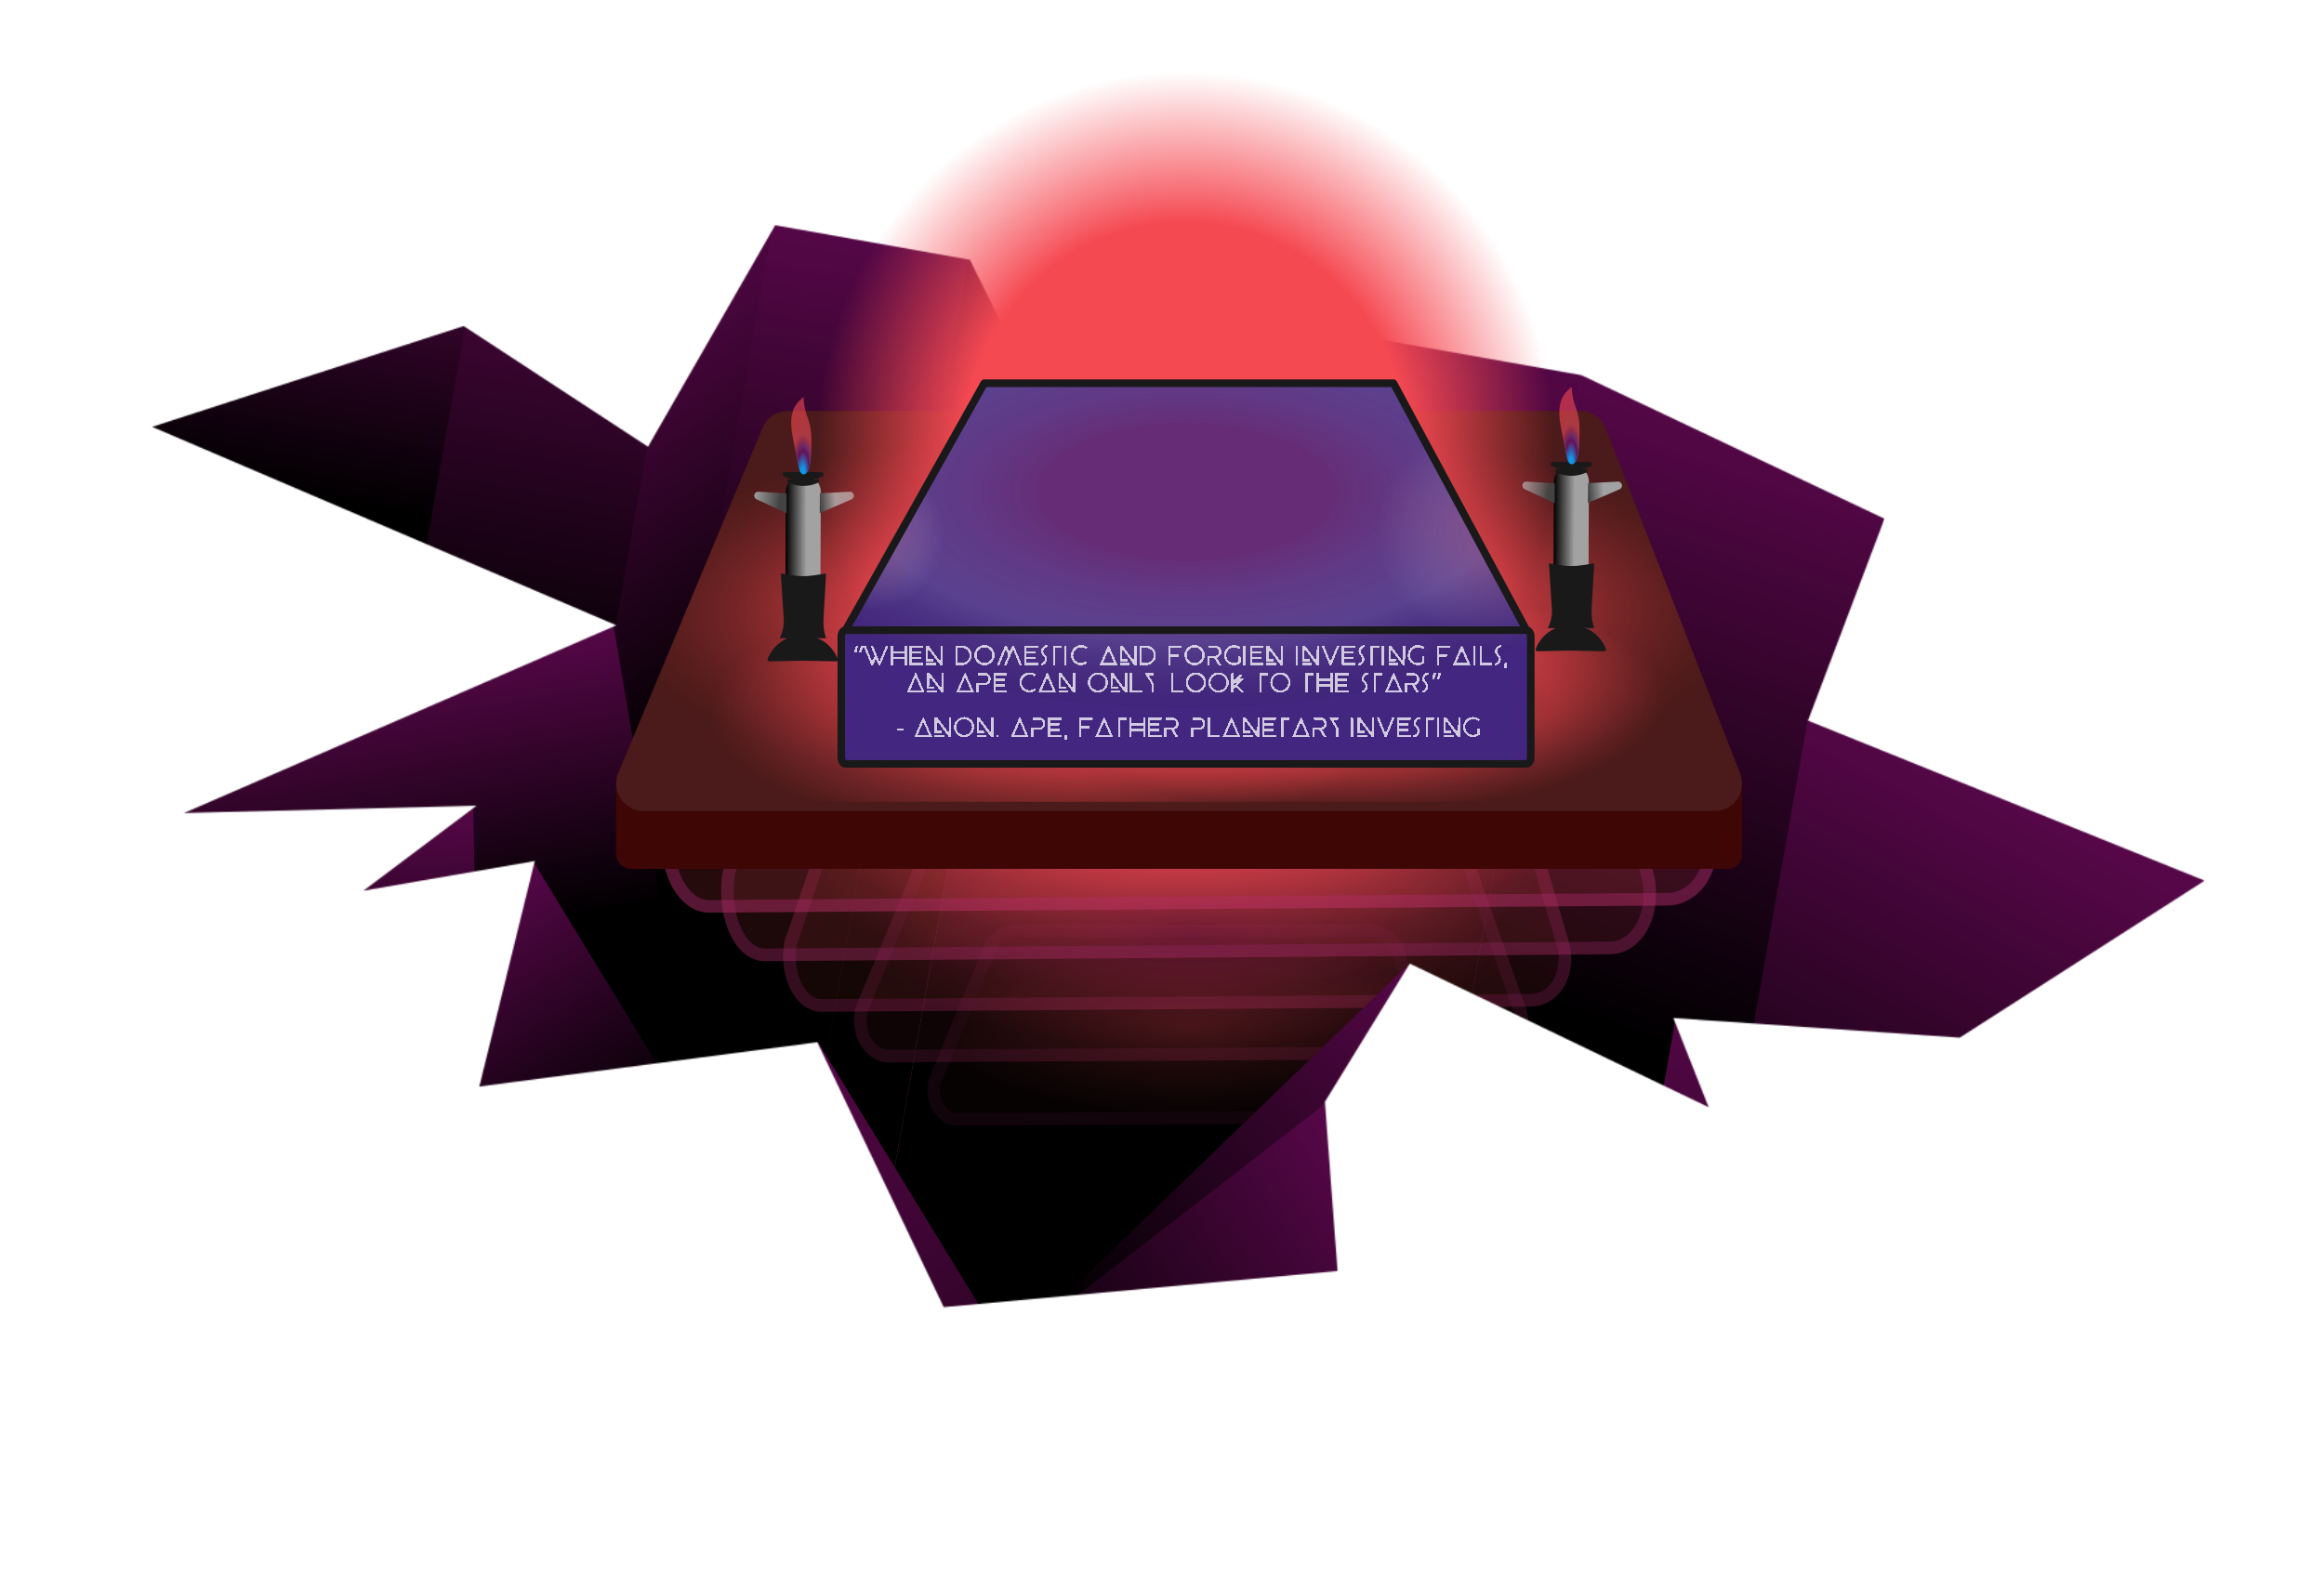 <svg width="1837" height="1248" viewBox="0 0 1837 1248" fill="none" xmlns="http://www.w3.org/2000/svg">
<mask id="mask0" mask-type="alpha" maskUnits="userSpaceOnUse" x="120" y="178" width="1623" height="856">
<path d="M766.629 205.382L816.241 305.334L1006 253.326L1250.11 296.649L1489.61 410.158L1429.11 569.773L1742.68 696.308L1549.06 820.462L1322.75 804.947L1350.63 875.489L1114.36 761.896L1047.27 871.162L1057.26 1004.95L745.974 1033.54L646.015 824.076L378.898 859.08L422.696 680.801L287.262 704.275L376.651 637.046L145.404 642.849L487.145 494.411L120.269 337.497L366.499 257.784L512.202 353.221L612.73 178.071L766.629 205.382Z" fill="#5A1A4E"/>
</mask>
<g mask="url(#mask0)">
<path d="M766.629 205.383L816.242 305.334L1006 253.326L1250.11 296.649L1489.61 410.158L1429.11 569.773L1742.68 696.308L1549.06 820.462L1322.75 804.947L1350.63 875.489L1114.36 761.896L1047.27 871.162L1057.26 1004.95L745.975 1033.54L646.015 824.077L378.899 859.08L422.697 680.802L287.262 704.275L376.652 637.046L145.405 642.849L487.145 494.411L120.269 337.497L366.5 257.784L512.202 353.221L612.73 178.071L766.629 205.383Z" fill="#5A1A4E"/>
<path d="M834.248 207.58L1010.99 238.946L787.787 1496.66L611.044 1465.3L834.248 207.58Z" fill="url(#paint0_linear)"/>
<path d="M1008.61 238.498L1252.93 281.857L1029.73 1539.57L785.404 1496.22L1008.61 238.498Z" fill="url(#paint1_linear)"/>
<path d="M1252.93 281.857L1504.18 326.446L1280.98 1584.16L1029.73 1539.57L1252.93 281.857Z" fill="url(#paint2_linear)"/>
<path d="M1429.03 568.643L1754.79 626.455L1575.55 1636.44L1249.79 1578.63L1429.03 568.643Z" fill="url(#paint3_linear)"/>
<path d="M1324.11 807.345L1649.87 865.157L1470.63 1875.14L1144.87 1817.33L1324.11 807.345Z" fill="url(#paint4_linear)"/>
<rect width="68.634" height="1277.37" transform="matrix(-0.985 -0.175 -0.175 0.985 834.248 207.58)" fill="url(#paint5_linear)"/>
<path d="M623.352 177.3L543.644 163.155L323.348 1410.67L401.993 1424.62L623.352 177.3Z" fill="url(#paint6_linear)"/>
<path d="M545.377 163.462L387.694 135.479L168.437 1383.18L324.018 1410.79L545.377 163.462Z" fill="url(#paint7_linear)"/>
<path d="M765.132 204.249L610.915 176.88L391.612 1424.57L543.773 1451.57L765.132 204.249Z" fill="url(#paint8_linear)"/>
<path d="M697.063 548.461C699.621 534.035 717.486 530 726.668 530L1153.07 530C1162.52 530 1174.72 543.25 1177.04 558.234C1179.35 573.219 1231.44 750.807 1231.44 750.807C1234.74 772.138 1223.05 785.919 1209.6 785.919L649.648 790C635.903 790 626 768.428 629.83 746.83L697.063 548.461Z" fill="url(#paint9_radial)" fill-opacity="0.6"/>
<path d="M1231.44 750.807C1236.23 749.4 1236.23 749.399 1236.23 749.398L1236.23 749.392L1236.22 749.368L1236.2 749.272L1236.08 748.891L1235.65 747.404C1235.27 746.1 1234.71 744.185 1233.99 741.744C1232.56 736.86 1230.52 729.866 1228.06 721.426C1223.14 704.546 1216.56 681.885 1209.91 658.758C1203.26 635.627 1196.53 612.041 1191.33 593.308C1186.07 574.354 1182.5 560.842 1181.98 557.47C1180.66 548.946 1176.57 541.032 1171.5 535.213C1166.59 529.584 1159.92 525 1153.07 525L726.668 525C721.502 525 713.979 526.109 707.24 529.302C700.552 532.472 693.989 538.054 692.213 547.194L625.095 745.225L624.973 745.584L624.907 745.957C622.825 757.699 624.44 769.529 628.604 778.6C632.663 787.442 639.9 795 649.648 795L649.666 795L649.684 795L1209.6 790.919C1209.61 790.919 1209.61 790.919 1209.62 790.919C1227.17 790.908 1239.97 773.259 1236.38 750.042L1236.33 749.716L1236.23 749.4L1231.44 750.807Z" stroke="#AE2D68" stroke-opacity="0.3" stroke-width="10"/>
<path d="M742.904 661.852C745.081 651.809 760.279 649 768.09 649L1130.85 649C1138.89 649 1149.27 658.224 1151.24 668.655C1153.21 679.087 1197.52 802.716 1197.52 802.716C1200.33 817.565 1190.38 827.159 1178.94 827.159L702.566 830C690.872 830 682.448 814.982 685.706 799.947L742.904 661.852Z" fill="url(#paint10_radial)" fill-opacity="0.4"/>
<path d="M1197.52 802.716C1202.23 801.029 1202.23 801.028 1202.23 801.027L1202.22 801.023L1202.22 801.006L1202.19 800.94L1202.1 800.675L1201.73 799.64C1201.4 798.732 1200.93 797.4 1200.32 795.7C1199.11 792.301 1197.37 787.433 1195.28 781.559C1191.09 769.809 1185.49 754.036 1179.84 737.939C1174.18 721.839 1168.46 705.428 1164.04 692.396C1161.83 685.878 1159.94 680.225 1158.56 675.888C1157.12 671.401 1156.33 668.661 1156.15 667.727C1154.93 661.266 1151.19 655.449 1146.74 651.27C1142.38 647.175 1136.61 644 1130.85 644L768.09 644C763.725 644 757.333 644.766 751.577 646.998C746.095 649.124 739.913 653.119 738.128 660.316L681.087 798.034L680.915 798.449L680.82 798.888C678.938 807.572 680.397 816.335 684.168 823.058C687.918 829.741 694.377 835 702.566 835L702.581 835L702.596 835L1178.94 832.159C1178.95 832.159 1178.96 832.159 1178.96 832.159C1186.07 832.155 1192.84 829.164 1197.41 823.717C1202.03 818.203 1204.09 810.536 1202.43 801.786L1202.36 801.399L1202.23 801.029L1197.52 802.716Z" stroke="#AE2D68" stroke-opacity="0.2" stroke-width="10"/>
<path d="M787.472 750.869C789.144 743.157 800.817 741 806.816 741L1085.43 741C1091.6 741 1099.57 748.083 1101.09 756.094C1102.6 764.105 1136.63 859.047 1136.63 859.047C1138.79 870.45 1131.15 877.818 1122.37 877.818L756.491 880C747.51 880 741.04 868.467 743.543 856.921L787.472 750.869Z" fill="url(#paint11_radial)" fill-opacity="0.2"/>
<path d="M1136.63 859.047C1141.34 857.359 1141.34 857.359 1141.34 857.358L1141.34 857.355L1141.33 857.342L1141.31 857.291L1141.24 857.088L1140.96 856.293C1140.71 855.597 1140.34 854.574 1139.87 853.269C1138.94 850.658 1137.61 846.92 1136 842.41C1132.79 833.387 1128.49 821.276 1124.14 808.916C1119.8 796.553 1115.41 783.955 1112.01 773.953C1110.32 768.95 1108.87 764.616 1107.81 761.295C1106.7 757.825 1106.12 755.797 1106 755.166C1105.01 749.915 1101.99 745.238 1098.43 741.897C1094.96 738.64 1090.26 736 1085.43 736L806.816 736C803.357 736 798.299 736.603 793.714 738.38C789.398 740.054 784.233 743.304 782.7 749.325L738.923 855.007L738.751 855.422L738.656 855.861C737.152 862.801 738.311 869.821 741.35 875.237C744.366 880.613 749.659 885 756.491 885L756.506 885L756.521 885L1122.37 882.818C1122.37 882.818 1122.38 882.818 1122.38 882.818C1128.16 882.814 1133.7 880.38 1137.43 875.92C1141.23 871.394 1142.87 865.144 1141.54 858.117L1141.47 857.73L1141.34 857.359L1136.63 859.047Z" stroke="#AE2D68" stroke-opacity="0.1" stroke-width="10"/>
<path d="M387.275 147.913L155.083 106.707L-63.181 1354.58L165.916 1395.24L387.275 147.913Z" fill="url(#paint12_linear)"/>
<path d="M1111.35 764.468L1234.9 890.061L672.802 1434.46L549.126 1306.82L1111.35 764.468Z" fill="url(#paint13_linear)"/>
<path d="M93.794 562.393L485.023 495.035L560.19 936.345L165.372 1003.54L93.794 562.393Z" fill="url(#paint14_linear)"/>
<path d="M279.362 771.539L422.695 683.112L656.107 1065.15L511.104 1153.7L279.362 771.539Z" fill="url(#paint15_linear)"/>
<path d="M205.653 642.941L374.032 638.737L383.206 1086.3L213.324 1089.77L205.653 642.941Z" fill="url(#paint16_linear)"/>
<path d="M502.636 908.757L646.466 823.787L1318.46 1921.03L1173.46 2009.58L502.636 908.757Z" fill="url(#paint17_linear)"/>
<path d="M1096.21 834.99L1170.3 927.397L306.991 1597.14L233.738 1502.76L1096.21 834.99Z" fill="url(#paint18_linear)"/>
</g>
<path d="M624.749 378C628.206 358.073 652.344 352.5 664.749 352.5H1240.87C1253.64 352.5 1270.12 370.802 1273.25 391.5C1276.38 412.198 1346.75 657.5 1346.75 657.5C1351.21 686.964 1335.41 706 1317.25 706L560.686 711.637C542.115 711.637 528.735 681.839 533.91 652.007L624.749 378Z" fill="url(#paint19_radial)"/>
<path d="M1346.75 657.5C1351.56 656.121 1351.55 656.12 1351.55 656.119L1351.55 656.11L1351.54 656.077L1351.5 655.944L1351.35 655.418L1350.76 653.363C1350.25 651.562 1349.49 648.917 1348.53 645.544C1346.6 638.798 1343.84 629.136 1340.51 617.478C1333.87 594.16 1324.98 562.857 1315.99 530.907C1307 498.956 1297.91 466.37 1290.88 440.484C1283.79 414.382 1278.92 395.559 1278.19 390.752C1276.47 379.393 1271.13 368.796 1264.48 360.994C1258 353.399 1249.43 347.5 1240.87 347.5H664.749C657.957 347.5 648.045 348.999 639.214 353.278C630.413 357.541 622.097 364.902 619.891 376.764L529.164 650.434L529.048 650.786L528.984 651.153C526.237 666.99 528.38 682.914 533.832 695.057C539.168 706.941 548.464 716.637 560.686 716.637H560.705L560.723 716.637L1317.25 711C1317.25 711 1317.26 711 1317.27 711C1339.64 710.988 1356.42 687.966 1351.69 656.752L1351.64 656.432L1351.56 656.121L1346.75 657.5Z" stroke="#AE2D68" stroke-opacity="0.5" stroke-width="10"/>
<path d="M661.156 423.922C664.207 404.447 685.509 399 696.456 399H1204.89C1216.15 399 1230.7 416.887 1233.46 437.116C1236.23 457.345 1298.33 697.089 1298.33 697.089C1302.26 725.886 1288.32 744.491 1272.29 744.491L604.62 750C588.231 750 576.423 720.877 580.99 691.721L661.156 423.922Z" fill="url(#paint20_radial)" fill-opacity="0.8"/>
<path d="M1298.33 697.089C1303.17 695.836 1303.17 695.835 1303.17 695.833L1303.16 695.825L1303.16 695.792L1303.12 695.662L1302.99 695.148L1302.47 693.14C1302.21 692.13 1301.88 690.85 1301.48 689.32C1301.19 688.181 1300.86 686.904 1300.49 685.498C1298.79 678.904 1296.35 669.462 1293.42 658.067C1287.56 635.278 1279.71 604.683 1271.78 573.458C1263.84 542.229 1255.83 510.381 1249.62 485.08C1243.37 459.582 1239.06 441.162 1238.42 436.44C1236.91 425.413 1232.22 415.074 1226.33 407.422C1223.37 403.589 1220.03 400.309 1216.49 397.95C1212.99 395.614 1209.01 394 1204.89 394H696.456C690.32 394 681.414 395.496 673.481 399.752C665.504 404.032 658.193 411.319 656.273 422.8L576.2 690.287L576.103 690.612L576.05 690.947C573.637 706.353 575.517 721.846 580.313 733.673C584.936 745.075 593.208 755 604.62 755H604.64L604.661 755L1272.29 749.491C1272.3 749.491 1272.31 749.491 1272.31 749.491C1282.41 749.483 1291.37 743.6 1297.07 734.179C1302.78 724.759 1305.37 711.705 1303.28 696.412L1303.24 696.121L1303.17 695.836L1298.33 697.089Z" stroke="#AE2D68" stroke-opacity="0.4" stroke-width="10"/>
<path d="M588.464 381.378C591.958 373.273 600.098 368 609.117 368H1260.94C1270.16 368 1278.45 373.506 1281.81 381.875L1340.15 523.937L1377 619V676C1377 682.075 1372.08 687 1366 687H499C492.373 687 487 681.627 487 675V619L588.464 381.378Z" fill="#3F0606"/>
<path d="M602.781 338.262C606.139 330.227 613.962 325 622.63 325H1249.12C1257.98 325 1265.94 330.458 1269.17 338.754L1375.5 611.688C1381.03 625.888 1370.62 641.235 1355.45 641.235H508.554C493.161 641.235 482.74 625.465 488.704 611.195L602.781 338.262Z" fill="#4B1A1A"/>
<path d="M602.781 338.262C606.139 330.227 613.962 325 622.63 325H1249.12C1257.98 325 1265.94 330.458 1269.17 338.754L1375.5 611.688C1381.03 625.888 1370.62 641.235 1355.45 641.235H508.554C493.161 641.235 482.74 625.465 488.704 611.195L602.781 338.262Z" fill="url(#paint21_radial)"/>
<path d="M1311.99 482H570.014C565.588 482 562 485.506 562 489.83V626.17C562 630.494 565.588 634 570.014 634H1311.99C1316.41 634 1320 630.494 1320 626.17V489.83C1320 485.506 1316.41 482 1311.99 482Z" fill="url(#paint22_radial)"/>
<path d="M1311.99 482H570.014C565.588 482 562 485.506 562 489.83V626.17C562 630.494 565.588 634 570.014 634H1311.99C1316.41 634 1320 630.494 1320 626.17V489.83C1320 485.506 1316.41 482 1311.99 482Z" fill="url(#paint23_radial)" fill-opacity="0.5"/>
<path d="M1255.95 381.174L1255.48 490.697C1255.45 498.378 1249.24 504.581 1241.61 504.551C1233.98 504.521 1227.82 498.27 1227.86 490.589L1228.33 381.066C1228.37 373.384 1234.58 367.182 1242.2 367.212C1249.83 367.242 1255.99 373.493 1255.95 381.174Z" fill="url(#paint24_linear)"/>
<path d="M1255.95 381.174L1255.48 490.697C1255.45 498.378 1249.24 504.581 1241.61 504.551C1233.98 504.521 1227.82 498.27 1227.86 490.589L1228.33 381.066C1228.37 373.384 1234.58 367.182 1242.2 367.212C1249.83 367.242 1255.99 373.493 1255.95 381.174Z" fill="black" fill-opacity="0.2"/>
<path d="M1226.76 368.638C1236.4 373.193 1247.6 373.24 1257.27 368.733C1258.99 367.932 1258.42 365.339 1256.53 365.339H1242.01L1227.51 365.226C1225.6 365.211 1225.04 367.824 1226.76 368.638Z" fill="#191919"/>
<path d="M1230.13 373.554C1237.64 377.097 1246.34 377.133 1253.87 373.628C1255.2 373.005 1254.76 370.988 1253.29 370.988H1242L1230.72 370.9C1229.24 370.888 1228.79 372.921 1230.13 373.554Z" fill="#191919"/>
<path d="M1224.37 445.429L1232.85 446.801C1238.88 447.776 1245.02 447.793 1251.05 446.851L1260.15 445.429L1258.08 481.671C1257.79 486.744 1258.49 491.824 1260.15 496.622H1223.43C1225.9 491.868 1227.02 486.524 1226.67 481.173L1224.37 445.429Z" fill="#191919"/>
<g filter="url(#filter0_d)">
<path d="M1269.34 508.881C1259.09 484.068 1224.14 484.049 1213.93 508.888C1213.53 509.874 1214.26 510.953 1215.32 510.931L1241.59 510.398L1267.95 510.931C1269.01 510.953 1269.74 509.867 1269.34 508.881Z" fill="#191919"/>
</g>
<path d="M1280.2 386.854C1283.42 385.463 1282.3 380.608 1278.8 380.794L1255.27 382.043L1255.13 397.678L1280.2 386.854Z" fill="url(#paint25_linear)"/>
<path d="M1205.2 386.796C1202.05 385.329 1203.25 380.551 1206.72 380.773L1228.94 382.195V397.832L1205.2 386.796Z" fill="url(#paint26_linear)"/>
<path d="M1248.54 339.566C1248.54 356.495 1247.29 367.058 1242.26 367.058C1239.44 367.058 1238.6 361.865 1237.07 353.724C1234.12 338.035 1227.58 319.521 1239.27 308.644C1240.29 307.687 1241.32 306.768 1242.26 305.753C1243.52 324.081 1248.54 322.637 1248.54 339.566Z" fill="url(#paint27_radial)"/>
<path d="M1248.22 336.369C1248.16 353.298 1247.91 367.078 1242.89 367.058C1237.86 367.038 1237.24 349.362 1233.16 332.297C1233.23 315.368 1238.18 308.281 1242.14 301.012C1243.52 311.757 1248.29 319.44 1248.22 336.369Z" fill="url(#paint28_radial)"/>
<path d="M648.782 389.174L648.306 498.697C648.273 506.378 642.063 512.581 634.435 512.551C626.808 512.521 620.652 506.27 620.685 498.589L621.161 389.066C621.194 381.384 627.404 375.182 635.032 375.212C642.659 375.242 648.815 381.493 648.782 389.174Z" fill="url(#paint29_linear)"/>
<path d="M648.782 389.174L648.306 498.697C648.273 506.378 642.063 512.581 634.435 512.551C626.808 512.521 620.652 506.27 620.685 498.589L621.161 389.066C621.194 381.384 627.404 375.182 635.032 375.212C642.659 375.242 648.815 381.493 648.782 389.174Z" fill="black" fill-opacity="0.2"/>
<path d="M619.587 376.638C629.231 381.193 640.425 381.24 650.097 376.733C651.815 375.932 651.25 373.339 649.356 373.339H634.841L620.335 373.226C618.432 373.211 617.863 375.824 619.587 376.638Z" fill="#191919"/>
<path d="M622.962 381.554C630.463 385.097 639.17 385.133 646.693 381.628C648.03 381.005 647.59 378.988 646.117 378.988H634.826L623.544 378.9C622.064 378.888 621.621 380.921 622.962 381.554Z" fill="#191919"/>
<path d="M617.201 453.429L625.681 454.801C631.705 455.776 637.845 455.793 643.874 454.851L652.974 453.429L650.903 489.671C650.613 494.744 651.316 499.824 652.974 504.622H616.26C618.723 499.868 619.843 494.524 619.499 489.173L617.201 453.429Z" fill="#191919"/>
<g filter="url(#filter1_d)">
<path d="M662.163 516.881C651.916 492.068 616.968 492.049 606.762 516.888C606.357 517.874 607.089 518.953 608.147 518.931L634.418 518.398L660.777 518.931C661.838 518.953 662.57 517.867 662.163 516.881Z" fill="#191919"/>
</g>
<path d="M673.03 394.854C676.251 393.463 675.131 388.608 671.631 388.794L648.092 390.043L647.953 405.678L673.03 394.854Z" fill="url(#paint30_linear)"/>
<path d="M598.028 394.796C594.873 393.329 596.077 388.551 599.545 388.773L621.767 390.195V405.832L598.028 394.796Z" fill="url(#paint31_linear)"/>
<path d="M641.363 347.566C641.363 364.495 640.113 375.058 635.087 375.058C632.262 375.058 631.423 369.865 629.892 361.724C626.942 346.035 620.407 327.521 632.093 316.644C633.121 315.687 634.142 314.768 635.087 313.753C636.342 332.081 641.363 330.637 641.363 347.566Z" fill="url(#paint32_radial)"/>
<path d="M641.05 344.369C640.983 361.298 640.741 375.078 635.715 375.058C630.689 375.038 630.067 357.362 625.987 340.297C626.054 323.368 631.008 316.281 634.967 309.012C636.343 319.757 641.116 327.44 641.05 344.369Z" fill="url(#paint33_radial)"/>
<mask id="mask1" mask-type="alpha" maskUnits="userSpaceOnUse" x="623" y="0" width="647" height="491">
<rect x="623" width="646.89" height="491" fill="#C4C4C4"/>
</mask>
<g mask="url(#mask1)">
<path d="M936.895 661.95C1106.29 661.95 1243.61 523.351 1243.61 352.38C1243.61 181.409 1106.29 42.81 936.895 42.81C767.504 42.81 630.185 181.409 630.185 352.38C630.185 523.351 767.504 661.95 936.895 661.95Z" fill="url(#paint34_radial)"/>
</g>
<path d="M1206.58 498.232C1208.47 498.232 1210 500.58 1210 503.478V598.754C1210 601.651 1208.47 604 1206.58 604H668.419C666.531 604 665 601.651 665 598.754V503.478C665 500.58 666.531 498.232 668.419 498.232L778 303H1101.5L1206.58 498.232Z" fill="#422680"/>
<path d="M1206.58 498.232C1208.47 498.232 1210 500.58 1210 503.478V598.754C1210 601.651 1208.47 604 1206.58 604H668.419C666.531 604 665 601.651 665 598.754V503.478C665 500.58 666.531 498.232 668.419 498.232L778 303H1101.5L1206.58 498.232Z" fill="url(#paint35_radial)" fill-opacity="0.3"/>
<path d="M1206.58 498.232C1208.47 498.232 1210 500.58 1210 503.478V598.754C1210 601.651 1208.47 604 1206.58 604H668.419C666.531 604 665 601.651 665 598.754V503.478C665 500.58 666.531 498.232 668.419 498.232L778 303H1101.5L1206.58 498.232Z" fill="url(#paint36_radial)" fill-opacity="0.3"/>
<path d="M1206.58 498.232C1208.47 498.232 1210 500.58 1210 503.478V598.754C1210 601.651 1208.47 604 1206.58 604H668.419C666.531 604 665 601.651 665 598.754V503.478C665 500.58 666.531 498.232 668.419 498.232L778 303H1101.5L1206.58 498.232Z" fill="url(#paint37_radial)" fill-opacity="0.2"/>
<path d="M668.419 498.232C668.419 498.232 1204.69 498.232 1206.58 498.232M668.419 498.232C666.531 498.232 665 500.58 665 503.478V598.754C665 601.651 666.531 604 668.419 604H1206.58C1208.47 604 1210 601.651 1210 598.754V503.478C1210 500.58 1208.47 498.232 1206.58 498.232M668.419 498.232L778 303H1101.5L1206.58 498.232" stroke="#191919" stroke-width="6" stroke-linejoin="round"/>
<g filter="url(#filter2_di)">
<path d="M682.242 508.541C682.041 509.378 681.839 510.288 681.637 511.269C681.435 512.236 681.277 513.095 681.161 513.846H679.108L678.956 513.608C679.158 512.843 679.432 512.005 679.778 511.096C680.124 510.172 680.477 509.321 680.837 508.541H682.242ZM678.243 508.541C678.041 509.378 677.839 510.288 677.638 511.269C677.436 512.236 677.277 513.095 677.162 513.846H675.13L675 513.608C675.202 512.843 675.468 512.005 675.8 511.096C676.146 510.172 676.499 509.321 676.859 508.541H678.243ZM694.379 523.74C694.487 523.979 694.573 524 694.811 524H695.503C695.741 524 695.827 523.979 695.914 523.74L702.054 508.974C702.075 508.909 702.097 508.844 702.097 508.779C702.097 508.606 701.967 508.498 701.751 508.498H700.648C700.216 508.498 700.173 508.801 699.762 509.884L695.157 521.207L690.552 509.884C690.12 508.801 690.098 508.498 689.666 508.498H688.563C688.325 508.498 688.196 508.606 688.196 508.779C688.196 508.844 688.217 508.909 688.239 508.974L691.374 516.487C690.725 518.068 690.077 519.648 689.471 521.229L684.866 509.884C684.434 508.801 684.391 508.498 683.98 508.498H682.877C682.64 508.498 682.51 508.606 682.51 508.779C682.51 508.844 682.51 508.909 682.553 508.974L688.693 523.762C688.779 523.957 688.888 524 689.104 524H689.796C690.033 524 690.12 524 690.228 523.74L692.303 518.717L694.379 523.74ZM715.197 508.585C715.132 508.65 715.111 508.736 715.111 508.823V512.915H705.944V508.823C705.944 508.628 705.771 508.498 705.598 508.498H704.474C704.301 508.498 704.15 508.606 704.15 508.823V523.676C704.15 523.892 704.258 524 704.474 524H705.577C705.814 524 705.944 523.892 705.944 523.676V519.215H715.111V523.676C715.111 523.892 715.219 524 715.456 524H716.537C716.754 524 716.905 523.914 716.905 523.676V508.823C716.905 508.628 716.732 508.498 716.537 508.498H715.456C715.348 508.498 715.262 508.52 715.197 508.585ZM715.111 517.397H705.944V514.712H715.111V517.397ZM719.296 524H729.457C729.694 524 729.824 523.87 729.824 523.632V522.571C729.824 522.333 729.651 522.203 729.435 522.203H720.766V519.215H727.705C727.9 519.215 728.03 519.021 728.03 518.847V517.743C728.03 517.548 727.9 517.397 727.705 517.397H720.766V514.712H727.705C727.9 514.712 728.03 514.539 728.03 514.344V513.261C728.03 513.066 727.9 512.893 727.705 512.893H720.766V510.295H729.5C729.738 510.295 729.846 510.165 729.846 509.905V508.823C729.846 508.606 729.738 508.498 729.521 508.498H719.296C719.079 508.498 718.95 508.585 718.95 508.801V523.654C718.95 523.892 719.058 524 719.296 524ZM744.647 508.476H743.695C743.522 508.476 743.371 508.628 743.371 508.801L743.285 520.991L734.097 508.585C734.01 508.476 733.902 508.411 733.751 508.411H732.259C732.043 508.411 731.891 508.563 731.891 508.758V520.601C731.891 520.774 731.999 520.883 732.216 520.883L737.447 520.904C737.664 520.904 737.793 520.731 737.793 520.536V519.432C737.793 519.237 737.664 519.085 737.469 519.085L733.686 519.064V511.01L743.285 524H744.668C744.928 524 745.057 523.892 745.057 523.676L745.165 508.823C745.165 508.628 745.079 508.476 744.755 508.476H744.647ZM739.35 522.182H732.237C731.999 522.182 731.891 522.355 731.891 522.571V523.676C731.891 523.892 732.021 524 732.216 524H739.328C739.523 524 739.674 523.827 739.674 523.632V522.528C739.674 522.333 739.545 522.182 739.35 522.182ZM755.355 524H760.328C764.414 524 768.132 520.731 768.132 516.271C768.132 511.897 764.608 508.498 760.328 508.498H755.355C755.117 508.498 755.009 508.628 755.009 508.866V523.697C755.009 523.914 755.161 524 755.355 524ZM756.782 510.273H760.328C763.57 510.273 766.338 512.633 766.338 516.098C766.338 519.475 763.722 522.225 760.263 522.225H756.782V510.273ZM778.167 508.022C773.757 508.022 770.189 511.616 770.189 516.011C770.189 520.406 773.757 524 778.167 524C782.556 524 786.144 520.406 786.144 516.011C786.144 511.616 782.556 508.022 778.167 508.022ZM778.167 522.247C774.729 522.247 771.941 519.432 771.941 516.011C771.941 512.568 774.729 509.775 778.167 509.775C781.583 509.775 784.372 512.568 784.372 516.011C784.372 519.432 781.583 522.247 778.167 522.247ZM797.907 513.781L795.831 508.758C795.723 508.498 795.637 508.498 795.399 508.498H794.707C794.491 508.498 794.383 508.541 794.297 508.736L788.157 523.524C788.113 523.589 788.113 523.654 788.113 523.719C788.113 523.892 788.243 524 788.481 524H789.584C789.994 524 790.038 523.697 790.47 522.615L795.075 511.269C795.68 512.85 796.329 514.43 796.977 516.011L793.842 523.524C793.821 523.589 793.799 523.654 793.799 523.719C793.799 523.892 793.929 524 794.167 524H795.269C795.702 524 795.723 523.697 796.156 522.615L800.761 511.291L805.365 522.615C805.776 523.697 805.819 524 806.252 524H807.354C807.571 524 807.7 523.892 807.7 523.719C807.7 523.654 807.679 523.589 807.657 523.524L801.517 508.758C801.431 508.52 801.344 508.498 801.107 508.498H800.415C800.177 508.498 800.09 508.52 799.982 508.758L797.907 513.781ZM810.099 524H820.26C820.498 524 820.628 523.87 820.628 523.632V522.571C820.628 522.333 820.455 522.203 820.238 522.203H811.569V519.215H818.509C818.703 519.215 818.833 519.021 818.833 518.847V517.743C818.833 517.548 818.703 517.397 818.509 517.397H811.569V514.712H818.509C818.703 514.712 818.833 514.539 818.833 514.344V513.261C818.833 513.066 818.703 512.893 818.509 512.893H811.569V510.295H820.303C820.541 510.295 820.649 510.165 820.649 509.905V508.823C820.649 508.606 820.541 508.498 820.325 508.498H810.099C809.883 508.498 809.753 508.585 809.753 508.801V523.654C809.753 523.892 809.861 524 810.099 524ZM825.55 510.88C826.09 510.273 826.782 509.819 827.603 509.71C827.798 509.689 827.949 509.602 827.949 509.386V508.39C827.949 508.173 827.841 508 827.603 508C824.966 508.13 822.934 510.447 822.934 512.915C822.934 513.564 823.085 514.236 823.409 514.885C824.101 516.292 825.917 517.288 825.917 519.042C825.917 520.558 824.577 522.203 823.042 522.398C822.847 522.42 822.696 522.55 822.696 522.745V523.697C822.696 523.914 822.804 524.087 823.042 524.087C825.658 523.935 827.603 521.705 827.603 519.194C827.603 517.094 826.328 516.076 825.268 514.669C824.879 514.149 824.685 513.564 824.685 513.001C824.685 512.157 825.42 511.01 825.55 510.88ZM838.769 508.498H832.78C832.586 508.498 832.434 508.628 832.434 508.823V523.654C832.434 523.849 832.586 524 832.78 524H833.861C834.077 524 834.229 523.827 834.229 523.654V510.295H838.769C839.006 510.295 839.158 510.143 839.158 509.884V508.823C839.115 508.628 838.963 508.498 838.769 508.498ZM841.535 508.498C841.362 508.498 841.211 508.628 841.211 508.823V523.676C841.211 523.892 841.319 524 841.535 524H842.659C842.875 524 843.027 523.892 843.027 523.676V508.844C843.027 508.65 842.94 508.498 842.659 508.498H841.535ZM847.613 520.06C848.715 521.965 850.596 523.329 852.758 523.805C854.963 524.303 857.32 523.849 859.136 522.506C859.309 522.376 859.46 522.225 859.352 522.03C859.33 521.987 858.746 521.012 858.746 521.012C858.573 520.731 858.465 520.753 858.228 520.904C855.525 522.615 852.542 522.485 850.488 520.753C848.413 519.042 847.742 516.076 848.823 513.629C849.861 511.291 852.239 509.862 854.747 509.862C856.001 509.949 857.233 510.273 858.228 511.053C858.444 511.248 858.66 511.183 858.833 510.923L859.373 510.035C859.481 509.84 859.438 509.732 859.2 509.559C856.952 507.913 853.969 507.589 851.396 508.671C848.91 509.732 847.094 512.006 846.64 514.647C846.337 516.509 846.661 518.436 847.613 520.06C847.959 520.644 847.267 519.454 847.613 520.06ZM876.727 508.758C876.619 508.541 876.576 508.476 876.295 508.476H876.23C875.992 508.476 875.884 508.541 875.776 508.758L869.333 523.481C869.29 523.546 869.29 523.611 869.29 523.676C869.29 523.87 869.463 524 869.701 524H882.781C883.018 524 883.148 523.914 883.148 523.74C883.148 523.676 883.148 523.632 883.083 523.481C883.083 523.459 876.727 508.758 876.727 508.758ZM876.252 511.854L880.619 522.16H871.863L876.252 511.854ZM897.964 508.476H897.013C896.84 508.476 896.689 508.628 896.689 508.801L896.602 520.991L887.414 508.585C887.328 508.476 887.22 508.411 887.068 508.411H885.577C885.36 508.411 885.209 508.563 885.209 508.758V520.601C885.209 520.774 885.317 520.883 885.533 520.883L890.765 520.904C890.981 520.904 891.111 520.731 891.111 520.536V519.432C891.111 519.237 890.981 519.085 890.787 519.085L887.003 519.064V511.01L896.602 524H897.986C898.245 524 898.375 523.892 898.375 523.676L898.483 508.823C898.483 508.628 898.397 508.476 898.072 508.476H897.964ZM892.668 522.182H885.555C885.317 522.182 885.209 522.355 885.209 522.571V523.676C885.209 523.892 885.339 524 885.533 524H892.646C892.841 524 892.992 523.827 892.992 523.632V522.528C892.992 522.333 892.862 522.182 892.668 522.182ZM900.883 524H905.855C909.941 524 913.66 520.731 913.66 516.271C913.66 511.897 910.136 508.498 905.855 508.498H900.883C900.645 508.498 900.537 508.628 900.537 508.866V523.697C900.537 523.914 900.688 524 900.883 524ZM902.31 510.273H905.855C909.098 510.273 911.865 512.633 911.865 516.098C911.865 519.475 909.249 522.225 905.79 522.225H902.31V510.273ZM925.323 517.159H931.376C931.571 517.159 931.701 516.964 931.701 516.769V515.686C931.701 515.491 931.571 515.34 931.376 515.34H925.323V510.295H933.863C934.079 510.295 934.23 510.122 934.23 509.905V508.866C934.23 508.628 934.1 508.498 933.863 508.498H923.853C923.615 508.498 923.507 508.606 923.507 508.844V523.697C923.507 523.914 923.637 524 923.853 524H924.956C925.172 524 925.323 523.914 925.323 523.697V517.159ZM944.257 508.022C939.847 508.022 936.279 511.616 936.279 516.011C936.279 520.406 939.847 524 944.257 524C948.646 524 952.234 520.406 952.234 516.011C952.234 511.616 948.646 508.022 944.257 508.022ZM944.257 522.247C940.819 522.247 938.031 519.432 938.031 516.011C938.031 512.568 940.819 509.775 944.257 509.775C947.673 509.775 950.462 512.568 950.462 516.011C950.462 519.432 947.673 522.247 944.257 522.247ZM954.55 516.466C954.356 516.466 954.204 516.617 954.204 516.834V523.676C954.204 523.892 954.312 524 954.55 524H955.674C955.891 524 955.999 523.892 955.999 523.676V518.241H959.696L962.96 523.676C963.068 523.849 963.219 524 963.436 524H965.057C965.187 524 965.252 523.979 965.252 523.935C965.252 523.892 965.23 523.849 965.187 523.762L961.814 518.133C963.933 517.527 965.49 515.535 965.49 513.348C965.49 510.728 963.284 508.498 960.712 508.498H955.48C955.264 508.498 955.134 508.606 955.134 508.823V509.905C955.134 510.122 955.242 510.273 955.48 510.273H960.69C962.333 510.273 963.674 511.789 963.674 513.37C963.674 514.907 962.376 516.357 960.841 516.466H954.55ZM978.681 510.685C979.481 511.183 979.589 511.226 979.697 511.226C980.021 511.226 980.605 510.706 980.605 510.23C980.605 510.079 980.562 509.949 980.453 509.84C979.2 508.585 977.189 508.022 975.524 508.022C971.114 508.022 967.547 511.681 967.547 516.011C967.547 517.505 967.958 518.956 968.714 520.211C968.714 520.233 968.52 519.887 968.52 519.865C969.925 522.376 972.584 524 975.481 524C977.232 524 978.854 523.459 980.281 522.463C980.518 522.29 980.626 522.203 980.626 521.943V517.418C980.626 517.115 980.41 516.899 980.108 516.899H979.351C979.048 516.899 978.854 517.115 978.854 517.418V521.207C977.773 521.749 976.605 522.225 975.395 522.225C972.065 522.225 969.32 519.367 969.32 516.033C969.32 512.655 972.281 509.884 975.676 509.884C976.713 509.884 977.751 510.143 978.681 510.685ZM983.009 508.498C982.836 508.498 982.685 508.628 982.685 508.823V523.676C982.685 523.892 982.793 524 983.009 524H984.133C984.349 524 984.501 523.892 984.501 523.676V508.844C984.501 508.65 984.414 508.498 984.133 508.498H983.009ZM988.351 524H998.512C998.749 524 998.879 523.87 998.879 523.632V522.571C998.879 522.333 998.706 522.203 998.49 522.203H989.821V519.215H996.76C996.955 519.215 997.085 519.021 997.085 518.847V517.743C997.085 517.548 996.955 517.397 996.76 517.397H989.821V514.712H996.76C996.955 514.712 997.085 514.539 997.085 514.344V513.261C997.085 513.066 996.955 512.893 996.76 512.893H989.821V510.295H998.555C998.793 510.295 998.901 510.165 998.901 509.905V508.823C998.901 508.606 998.793 508.498 998.577 508.498H988.351C988.135 508.498 988.005 508.585 988.005 508.801V523.654C988.005 523.892 988.113 524 988.351 524ZM1013.7 508.476H1012.75C1012.58 508.476 1012.43 508.628 1012.43 508.801L1012.34 520.991L1003.15 508.585C1003.07 508.476 1002.96 508.411 1002.81 508.411H1001.31C1001.1 508.411 1000.95 508.563 1000.95 508.758V520.601C1000.95 520.774 1001.05 520.883 1001.27 520.883L1006.5 520.904C1006.72 520.904 1006.85 520.731 1006.85 520.536V519.432C1006.85 519.237 1006.72 519.085 1006.52 519.085L1002.74 519.064V511.01L1012.34 524H1013.72C1013.98 524 1014.11 523.892 1014.11 523.676L1014.22 508.823C1014.22 508.628 1014.13 508.476 1013.81 508.476H1013.7ZM1008.41 522.182H1001.29C1001.05 522.182 1000.95 522.355 1000.95 522.571V523.676C1000.95 523.892 1001.08 524 1001.27 524H1008.38C1008.58 524 1008.73 523.827 1008.73 523.632V522.528C1008.73 522.333 1008.6 522.182 1008.41 522.182ZM1024.39 508.498C1024.22 508.498 1024.06 508.628 1024.06 508.823V523.676C1024.06 523.892 1024.17 524 1024.39 524H1025.51C1025.73 524 1025.88 523.892 1025.88 523.676V508.844C1025.88 508.65 1025.79 508.498 1025.51 508.498H1024.39ZM1042.14 508.476H1041.19C1041.02 508.476 1040.87 508.628 1040.87 508.801L1040.78 520.991L1031.59 508.585C1031.5 508.476 1031.4 508.411 1031.24 508.411H1029.75C1029.54 508.411 1029.39 508.563 1029.39 508.758V520.601C1029.39 520.774 1029.49 520.883 1029.71 520.883L1034.94 520.904C1035.16 520.904 1035.29 520.731 1035.29 520.536V519.432C1035.29 519.237 1035.16 519.085 1034.96 519.085L1031.18 519.064V511.01L1040.78 524H1042.16C1042.42 524 1042.55 523.892 1042.55 523.676L1042.66 508.823C1042.66 508.628 1042.57 508.476 1042.25 508.476H1042.14ZM1036.84 522.182H1029.73C1029.49 522.182 1029.39 522.355 1029.39 522.571V523.676C1029.39 523.892 1029.52 524 1029.71 524H1036.82C1037.02 524 1037.17 523.827 1037.17 523.632V522.528C1037.17 522.333 1037.04 522.182 1036.84 522.182ZM1058.57 508.974C1058.59 508.909 1058.61 508.844 1058.61 508.779C1058.61 508.606 1058.46 508.498 1058.25 508.498H1057.14C1056.71 508.498 1056.69 508.801 1056.26 509.862L1051.65 521.207L1047.07 509.862C1046.64 508.801 1046.59 508.498 1046.18 508.498H1045.08C1044.76 508.498 1044.65 508.736 1044.76 508.974L1050.9 523.74C1050.98 523.979 1051.07 524 1051.31 524H1052C1052.21 524 1052.32 524 1052.43 523.74L1058.57 508.974ZM1061.02 524H1071.18C1071.42 524 1071.55 523.87 1071.55 523.632V522.571C1071.55 522.333 1071.38 522.203 1071.16 522.203H1062.49V519.215H1069.43C1069.62 519.215 1069.75 519.021 1069.75 518.847V517.743C1069.75 517.548 1069.62 517.397 1069.43 517.397H1062.49V514.712H1069.43C1069.62 514.712 1069.75 514.539 1069.75 514.344V513.261C1069.75 513.066 1069.62 512.893 1069.43 512.893H1062.49V510.295H1071.22C1071.46 510.295 1071.57 510.165 1071.57 509.905V508.823C1071.57 508.606 1071.46 508.498 1071.25 508.498H1061.02C1060.8 508.498 1060.67 508.585 1060.67 508.801V523.654C1060.67 523.892 1060.78 524 1061.02 524ZM1076.47 510.88C1077.01 510.273 1077.7 509.819 1078.52 509.71C1078.72 509.689 1078.87 509.602 1078.87 509.386V508.39C1078.87 508.173 1078.76 508 1078.52 508C1075.89 508.13 1073.85 510.447 1073.85 512.915C1073.85 513.564 1074 514.236 1074.33 514.885C1075.02 516.292 1076.84 517.288 1076.84 519.042C1076.84 520.558 1075.5 522.203 1073.96 522.398C1073.77 522.42 1073.62 522.55 1073.62 522.745V523.697C1073.62 523.914 1073.72 524.087 1073.96 524.087C1076.58 523.935 1078.52 521.705 1078.52 519.194C1078.52 517.094 1077.25 516.076 1076.19 514.669C1075.8 514.149 1075.6 513.564 1075.6 513.001C1075.6 512.157 1076.34 511.01 1076.47 510.88ZM1089.69 508.498H1083.7C1083.51 508.498 1083.35 508.628 1083.35 508.823V523.654C1083.35 523.849 1083.51 524 1083.7 524H1084.78C1085 524 1085.15 523.827 1085.15 523.654V510.295H1089.69C1089.93 510.295 1090.08 510.143 1090.08 509.884V508.823C1090.03 508.628 1089.88 508.498 1089.69 508.498ZM1092.46 508.498C1092.28 508.498 1092.13 508.628 1092.13 508.823V523.676C1092.13 523.892 1092.24 524 1092.46 524H1093.58C1093.8 524 1093.95 523.892 1093.95 523.676V508.844C1093.95 508.65 1093.86 508.498 1093.58 508.498H1092.46ZM1110.21 508.476H1109.26C1109.08 508.476 1108.93 508.628 1108.93 508.801L1108.84 520.991L1099.66 508.585C1099.57 508.476 1099.46 508.411 1099.31 508.411H1097.82C1097.6 508.411 1097.45 508.563 1097.45 508.758V520.601C1097.45 520.774 1097.56 520.883 1097.78 520.883L1103.01 520.904C1103.22 520.904 1103.35 520.731 1103.35 520.536V519.432C1103.35 519.237 1103.22 519.085 1103.03 519.085L1099.25 519.064V511.01L1108.84 524H1110.23C1110.49 524 1110.62 523.892 1110.62 523.676L1110.73 508.823C1110.73 508.628 1110.64 508.476 1110.31 508.476H1110.21ZM1104.91 522.182H1097.8C1097.56 522.182 1097.45 522.355 1097.45 522.571V523.676C1097.45 523.892 1097.58 524 1097.78 524H1104.89C1105.08 524 1105.23 523.827 1105.23 523.632V522.528C1105.23 522.333 1105.1 522.182 1104.91 522.182ZM1123.91 510.685C1124.71 511.183 1124.82 511.226 1124.93 511.226C1125.25 511.226 1125.84 510.706 1125.84 510.23C1125.84 510.079 1125.79 509.949 1125.69 509.84C1124.43 508.585 1122.42 508.022 1120.76 508.022C1116.35 508.022 1112.78 511.681 1112.78 516.011C1112.78 517.505 1113.19 518.956 1113.95 520.211C1113.95 520.233 1113.75 519.887 1113.75 519.865C1115.16 522.376 1117.82 524 1120.71 524C1122.46 524 1124.09 523.459 1125.51 522.463C1125.75 522.29 1125.86 522.203 1125.86 521.943V517.418C1125.86 517.115 1125.64 516.899 1125.34 516.899H1124.58C1124.28 516.899 1124.09 517.115 1124.09 517.418V521.207C1123 521.749 1121.84 522.225 1120.63 522.225C1117.3 522.225 1114.55 519.367 1114.55 516.033C1114.55 512.655 1117.51 509.884 1120.91 509.884C1121.95 509.884 1122.98 510.143 1123.91 510.685ZM1137.52 517.159H1143.58C1143.77 517.159 1143.9 516.964 1143.9 516.769V515.686C1143.9 515.491 1143.77 515.34 1143.58 515.34H1137.52V510.295H1146.06C1146.28 510.295 1146.43 510.122 1146.43 509.905V508.866C1146.43 508.628 1146.3 508.498 1146.06 508.498H1136.05C1135.81 508.498 1135.71 508.606 1135.71 508.844V523.697C1135.71 523.914 1135.84 524 1136.05 524H1137.16C1137.37 524 1137.52 523.914 1137.52 523.697V517.159ZM1155.92 508.758C1155.81 508.541 1155.77 508.476 1155.48 508.476H1155.42C1155.18 508.476 1155.07 508.541 1154.97 508.758L1148.52 523.481C1148.48 523.546 1148.48 523.611 1148.48 523.676C1148.48 523.87 1148.65 524 1148.89 524H1161.97C1162.21 524 1162.34 523.914 1162.34 523.74C1162.34 523.676 1162.34 523.632 1162.27 523.481C1162.27 523.459 1155.92 508.758 1155.92 508.758ZM1155.44 511.854L1159.81 522.16H1151.05L1155.44 511.854ZM1164.72 508.498C1164.55 508.498 1164.4 508.628 1164.4 508.823V523.676C1164.4 523.892 1164.51 524 1164.72 524H1165.85C1166.06 524 1166.21 523.892 1166.21 523.676V508.844C1166.21 508.65 1166.13 508.498 1165.85 508.498H1164.72ZM1179.08 524C1179.27 523.979 1179.38 523.87 1179.4 523.676V522.571C1179.4 522.398 1179.3 522.203 1179.08 522.203H1171.49V508.823C1171.49 508.628 1171.38 508.498 1171.17 508.498H1170.06C1169.87 508.498 1169.72 508.585 1169.72 508.823V523.676C1169.72 523.892 1169.83 524 1170.04 524H1179.08ZM1184.31 510.88C1184.85 510.273 1185.54 509.819 1186.36 509.71C1186.56 509.689 1186.71 509.602 1186.71 509.386V508.39C1186.71 508.173 1186.6 508 1186.36 508C1183.73 508.13 1181.7 510.447 1181.7 512.915C1181.7 513.564 1181.85 514.236 1182.17 514.885C1182.86 516.292 1184.68 517.288 1184.68 519.042C1184.68 520.558 1183.34 522.203 1181.8 522.398C1181.61 522.42 1181.46 522.55 1181.46 522.745V523.697C1181.46 523.914 1181.57 524.087 1181.8 524.087C1184.42 523.935 1186.36 521.705 1186.36 519.194C1186.36 517.094 1185.09 516.076 1184.03 514.669C1183.64 514.149 1183.45 513.564 1183.45 513.001C1183.45 512.157 1184.18 511.01 1184.31 510.88ZM1190.74 522.182H1189.49C1189.27 522.182 1189.14 522.376 1189.14 522.571V525.841C1189.14 526.035 1189.27 526.165 1189.47 526.165H1190.74C1190.94 526.165 1191.07 525.992 1191.07 525.797L1191.09 522.528C1191.09 522.333 1190.96 522.182 1190.74 522.182ZM724.342 530.344C724.234 530.128 724.19 530.063 723.909 530.063H723.845C723.607 530.063 723.499 530.128 723.391 530.344L716.948 545.067C716.905 545.132 716.905 545.197 716.905 545.262C716.905 545.457 717.078 545.587 717.316 545.587H730.395C730.633 545.587 730.763 545.5 730.763 545.327C730.763 545.262 730.763 545.218 730.698 545.067C730.698 545.045 724.342 530.344 724.342 530.344ZM723.866 533.44L728.233 543.746H719.478L723.866 533.44ZM745.579 530.063H744.628C744.455 530.063 744.303 530.214 744.303 530.387L744.217 542.577L735.029 530.171C734.942 530.063 734.834 529.998 734.683 529.998H733.191C732.975 529.998 732.824 530.149 732.824 530.344V542.187C732.824 542.361 732.932 542.469 733.148 542.469L738.38 542.49C738.596 542.49 738.726 542.317 738.726 542.122V541.018C738.726 540.823 738.596 540.672 738.401 540.672L734.618 540.65V532.596L744.217 545.587H745.601C745.86 545.587 745.99 545.478 745.99 545.262L746.098 530.409C746.098 530.214 746.011 530.063 745.687 530.063H745.579ZM740.282 543.768H733.17C732.932 543.768 732.824 543.941 732.824 544.158V545.262C732.824 545.478 732.953 545.587 733.148 545.587H740.261C740.455 545.587 740.607 545.413 740.607 545.218V544.114C740.607 543.919 740.477 543.768 740.282 543.768ZM763.379 530.344C763.271 530.128 763.227 530.063 762.946 530.063H762.881C762.644 530.063 762.535 530.128 762.427 530.344L755.985 545.067C755.942 545.132 755.942 545.197 755.942 545.262C755.942 545.457 756.115 545.587 756.352 545.587H769.432C769.67 545.587 769.799 545.5 769.799 545.327C769.799 545.262 769.8 545.218 769.735 545.067C769.735 545.045 763.379 530.344 763.379 530.344ZM762.903 533.44L767.27 543.746H758.514L762.903 533.44ZM773.244 530.084C773.05 530.084 772.898 530.236 772.898 530.452V531.535C772.898 531.708 773.028 531.86 773.244 531.86H778.346C779.989 531.86 781.33 533.375 781.33 534.977C781.33 536.515 780.011 537.965 778.454 538.074L772.206 538.052C772.012 538.052 771.861 538.204 771.861 538.42V545.262C771.861 545.478 771.969 545.587 772.206 545.587H773.309C773.547 545.587 773.655 545.478 773.655 545.262V539.827H778.389C781.243 539.827 783.081 537.381 783.081 534.891C783.081 532.228 781.286 530.084 778.476 530.084H773.244ZM785.486 545.587H795.647C795.885 545.587 796.014 545.457 796.014 545.218V544.158C796.014 543.919 795.841 543.789 795.625 543.789H786.956V540.802H793.896C794.09 540.802 794.22 540.607 794.22 540.434V539.329C794.22 539.135 794.09 538.983 793.896 538.983H786.956V536.298H793.896C794.09 536.298 794.22 536.125 794.22 535.93V534.848C794.22 534.653 794.09 534.479 793.896 534.479H786.956V531.881H795.69C795.928 531.881 796.036 531.751 796.036 531.492V530.409C796.036 530.193 795.928 530.084 795.712 530.084H785.486C785.27 530.084 785.14 530.171 785.14 530.387V545.24C785.14 545.478 785.248 545.587 785.486 545.587ZM806.954 541.646C808.056 543.551 809.937 544.915 812.099 545.392C814.304 545.89 816.661 545.435 818.477 544.093C818.65 543.963 818.801 543.811 818.693 543.616C818.671 543.573 818.087 542.599 818.087 542.599C817.914 542.317 817.806 542.339 817.568 542.49C814.866 544.201 811.883 544.071 809.829 542.339C807.754 540.628 807.083 537.662 808.164 535.216C809.202 532.877 811.58 531.448 814.088 531.448C815.342 531.535 816.574 531.86 817.568 532.639C817.785 532.834 818.001 532.769 818.174 532.509L818.714 531.622C818.822 531.427 818.779 531.318 818.541 531.145C816.293 529.5 813.31 529.175 810.737 530.257C808.251 531.318 806.435 533.592 805.981 536.233C805.678 538.095 806.002 540.022 806.954 541.646C807.3 542.231 806.608 541.04 806.954 541.646ZM828.281 530.344C828.173 530.128 828.128 530.063 827.848 530.063H827.785C827.542 530.063 827.434 530.128 827.326 530.344L820.884 545.067C820.841 545.132 820.841 545.197 820.841 545.262C820.841 545.457 821.014 545.587 821.252 545.587H834.334C834.568 545.587 834.703 545.5 834.703 545.327C834.703 545.262 834.703 545.218 834.631 545.067C834.631 545.045 828.281 530.344 828.281 530.344ZM827.803 533.44L832.172 543.746H823.414L827.803 533.44ZM849.512 530.063H848.567C848.395 530.063 848.242 530.214 848.242 530.387L848.152 542.577L838.964 530.171C838.883 530.063 838.775 529.998 838.622 529.998H837.127C836.91 529.998 836.757 530.149 836.757 530.344V542.187C836.757 542.361 836.865 542.469 837.081 542.469L842.315 542.49C842.531 542.49 842.666 542.317 842.666 542.122V541.018C842.666 540.823 842.531 540.672 842.342 540.672L838.559 540.65V532.596L848.152 545.587H849.539C849.801 545.587 849.927 545.478 849.927 545.262L850.035 530.409C850.035 530.214 849.945 530.063 849.621 530.063H849.512ZM844.216 543.768H837.109C836.865 543.768 836.757 543.941 836.757 544.158V545.262C836.757 545.478 836.892 545.587 837.081 545.587H844.198C844.396 545.587 844.54 545.413 844.54 545.218V544.114C844.54 543.919 844.414 543.768 844.216 543.768ZM867.853 529.608C863.448 529.608 859.881 533.202 859.881 537.597C859.881 541.992 863.448 545.587 867.853 545.587C872.248 545.587 875.834 541.992 875.834 537.597C875.834 533.202 872.248 529.608 867.853 529.608ZM867.853 543.833C864.421 543.833 861.628 541.018 861.628 537.597C861.628 534.155 864.421 531.362 867.853 531.362C871.276 531.362 874.059 534.155 874.059 537.597C874.059 541.018 871.276 543.833 867.853 543.833ZM890.562 530.063H889.607C889.436 530.063 889.282 530.214 889.282 530.387L889.192 542.577L880.004 530.171C879.923 530.063 879.815 529.998 879.662 529.998H878.167C877.951 529.998 877.806 530.149 877.806 530.344V542.187C877.806 542.361 877.914 542.469 878.131 542.469L883.355 542.49C883.571 542.49 883.706 542.317 883.706 542.122V541.018C883.706 540.823 883.571 540.672 883.382 540.672L879.599 540.65V532.596L889.192 545.587H890.58C890.841 545.587 890.967 545.478 890.967 545.262L891.075 530.409C891.075 530.214 890.994 530.063 890.67 530.063H890.562ZM885.265 543.768H878.149C877.914 543.768 877.806 543.941 877.806 544.158V545.262C877.806 545.478 877.932 545.587 878.131 545.587H885.238C885.436 545.587 885.589 545.413 885.589 545.218V544.114C885.589 543.919 885.454 543.768 885.265 543.768ZM902.488 545.587C902.686 545.565 902.794 545.457 902.812 545.262V544.158C902.812 543.984 902.704 543.789 902.488 543.789H894.903V530.409C894.903 530.214 894.795 530.084 894.579 530.084H893.48C893.282 530.084 893.129 530.171 893.129 530.409V545.262C893.129 545.478 893.237 545.587 893.453 545.587H902.488ZM905.001 530.084C904.893 530.084 904.866 530.128 904.866 530.171C904.866 530.236 904.911 530.322 904.956 530.387L910.19 538.766V545.218C910.19 545.435 910.253 545.587 910.487 545.587H911.613C911.874 545.587 911.982 545.457 911.982 545.218V538.658L907.983 531.903H911.595C911.784 531.903 911.919 531.708 911.919 531.513V530.409C911.919 530.214 911.784 530.084 911.595 530.084H905.001ZM934.947 545.652C935.142 545.63 935.25 545.522 935.271 545.327V544.223C935.271 544.049 935.163 543.854 934.947 543.854H927.359V530.474C927.359 530.279 927.251 530.149 927.035 530.149H925.932C925.738 530.149 925.586 530.236 925.586 530.474V545.327C925.586 545.543 925.694 545.652 925.91 545.652H934.947ZM945.303 529.673C940.892 529.673 937.325 533.267 937.325 537.662C937.325 542.057 940.892 545.652 945.303 545.652C949.691 545.652 953.28 542.057 953.28 537.662C953.28 533.267 949.691 529.673 945.303 529.673ZM945.303 543.898C941.865 543.898 939.076 541.083 939.076 537.662C939.076 534.22 941.865 531.427 945.303 531.427C948.719 531.427 951.507 534.22 951.507 537.662C951.507 541.083 948.719 543.898 945.303 543.898ZM963.227 529.673C958.816 529.673 955.249 533.267 955.249 537.662C955.249 542.057 958.816 545.652 963.227 545.652C967.615 545.652 971.204 542.057 971.204 537.662C971.204 533.267 967.615 529.673 963.227 529.673ZM963.227 543.898C959.789 543.898 957 541.083 957 537.662C957 534.22 959.789 531.427 963.227 531.427C966.642 531.427 969.431 534.22 969.431 537.662C969.431 541.083 966.642 543.898 963.227 543.898ZM983.313 545.24L978.146 539.762L983.075 534.566C983.334 534.306 982.945 534.155 982.686 534.155H981.216C980.999 534.155 980.826 534.35 980.675 534.501L974.946 540.563V539.373L981.734 532.163C981.799 532.098 981.821 532.055 981.821 531.99C981.821 531.838 981.691 531.751 981.367 531.751H979.897C979.659 531.751 979.486 531.946 979.356 532.098L974.946 536.796V530.647C974.946 530.366 974.73 530.128 974.427 530.128H973.67C973.368 530.128 973.173 530.344 973.173 530.647V545.132C973.173 545.478 973.346 545.652 973.67 545.652H974.427C974.773 545.652 974.946 545.478 974.946 545.132V543.14L976.935 541.061L980.934 545.305C981.064 545.457 981.237 545.652 981.453 545.652H982.923C983.183 545.652 983.421 545.587 983.421 545.435C983.421 545.392 983.377 545.327 983.313 545.24ZM1001.66 530.149H995.672C995.478 530.149 995.326 530.279 995.326 530.474V545.305C995.326 545.5 995.478 545.652 995.672 545.652H996.753C996.969 545.652 997.121 545.478 997.121 545.305V531.946H1001.66C1001.9 531.946 1002.05 531.795 1002.05 531.535V530.474C1002.01 530.279 1001.86 530.149 1001.66 530.149ZM1012.08 529.673C1007.67 529.673 1004.1 533.267 1004.1 537.662C1004.1 542.057 1007.67 545.652 1012.08 545.652C1016.47 545.652 1020.06 542.057 1020.06 537.662C1020.06 533.267 1016.47 529.673 1012.08 529.673ZM1012.08 543.898C1008.64 543.898 1005.85 541.083 1005.85 537.662C1005.85 534.22 1008.64 531.427 1012.08 531.427C1015.5 531.427 1018.28 534.22 1018.28 537.662C1018.28 541.083 1015.5 543.898 1012.08 543.898ZM1038.21 530.149H1032.22C1032.02 530.149 1031.87 530.279 1031.87 530.474V545.305C1031.87 545.5 1032.02 545.652 1032.22 545.652H1033.3C1033.51 545.652 1033.67 545.478 1033.67 545.305V531.946H1038.21C1038.44 531.946 1038.6 531.795 1038.6 531.535V530.474C1038.55 530.279 1038.4 530.149 1038.21 530.149ZM1051.7 530.236C1051.63 530.301 1051.61 530.387 1051.61 530.474V534.566H1042.44V530.474C1042.44 530.279 1042.27 530.149 1042.1 530.149H1040.97C1040.8 530.149 1040.65 530.258 1040.65 530.474V545.327C1040.65 545.543 1040.76 545.652 1040.97 545.652H1042.08C1042.31 545.652 1042.44 545.543 1042.44 545.327V540.867H1051.61V545.327C1051.61 545.543 1051.72 545.652 1051.96 545.652H1053.04C1053.25 545.652 1053.4 545.565 1053.4 545.327V530.474C1053.4 530.279 1053.23 530.149 1053.04 530.149H1051.96C1051.85 530.149 1051.76 530.171 1051.7 530.236ZM1051.61 539.048H1042.44V536.363H1051.61V539.048ZM1055.79 545.652H1065.95C1066.19 545.652 1066.32 545.522 1066.32 545.283V544.223C1066.32 543.984 1066.15 543.854 1065.93 543.854H1057.26V540.867H1064.2C1064.4 540.867 1064.53 540.672 1064.53 540.499V539.394C1064.53 539.2 1064.4 539.048 1064.2 539.048H1057.26V536.363H1064.2C1064.4 536.363 1064.53 536.19 1064.53 535.995V534.913C1064.53 534.718 1064.4 534.544 1064.2 534.544H1057.26V531.946H1066C1066.24 531.946 1066.34 531.816 1066.34 531.557V530.474C1066.34 530.258 1066.24 530.149 1066.02 530.149H1055.79C1055.58 530.149 1055.45 530.236 1055.45 530.452V545.305C1055.45 545.543 1055.56 545.652 1055.79 545.652ZM1079.03 532.531C1079.57 531.925 1080.27 531.47 1081.09 531.362C1081.28 531.34 1081.43 531.253 1081.43 531.037V530.041C1081.43 529.824 1081.33 529.651 1081.09 529.651C1078.45 529.781 1076.42 532.098 1076.42 534.566C1076.42 535.216 1076.57 535.887 1076.89 536.536C1077.59 537.944 1079.4 538.94 1079.4 540.693C1079.4 542.209 1078.06 543.854 1076.53 544.049C1076.33 544.071 1076.18 544.201 1076.18 544.396V545.348C1076.18 545.565 1076.29 545.738 1076.53 545.738C1079.14 545.587 1081.09 543.357 1081.09 540.845C1081.09 538.745 1079.81 537.727 1078.75 536.32C1078.36 535.8 1078.17 535.216 1078.17 534.653C1078.17 533.808 1078.9 532.661 1079.03 532.531ZM1092.25 530.149H1086.27C1086.07 530.149 1085.92 530.279 1085.92 530.474V545.305C1085.92 545.5 1086.07 545.652 1086.27 545.652H1087.35C1087.56 545.652 1087.71 545.478 1087.71 545.305V531.946H1092.25C1092.49 531.946 1092.64 531.795 1092.64 531.535V530.474C1092.6 530.279 1092.45 530.149 1092.25 530.149ZM1102.13 530.409C1102.03 530.193 1101.98 530.128 1101.7 530.128H1101.64C1101.4 530.128 1101.29 530.193 1101.18 530.409L1094.74 545.132C1094.7 545.197 1094.7 545.262 1094.7 545.327C1094.7 545.522 1094.87 545.652 1095.11 545.652H1108.19C1108.42 545.652 1108.55 545.565 1108.55 545.392C1108.55 545.327 1108.55 545.283 1108.49 545.132C1108.49 545.11 1102.13 530.409 1102.13 530.409ZM1101.66 533.505L1106.02 543.811H1097.27L1101.66 533.505ZM1110.96 538.117C1110.77 538.117 1110.62 538.269 1110.62 538.485V545.327C1110.62 545.543 1110.72 545.652 1110.96 545.652H1112.09C1112.3 545.652 1112.41 545.543 1112.41 545.327V539.892H1116.11L1119.37 545.327C1119.48 545.5 1119.63 545.652 1119.85 545.652H1121.47C1121.6 545.652 1121.66 545.63 1121.66 545.587C1121.66 545.543 1121.64 545.5 1121.6 545.413L1118.23 539.784C1120.34 539.178 1121.9 537.186 1121.9 534.999C1121.9 532.379 1119.7 530.149 1117.12 530.149H1111.89C1111.67 530.149 1111.54 530.258 1111.54 530.474V531.557C1111.54 531.773 1111.65 531.925 1111.89 531.925H1117.1C1118.74 531.925 1120.08 533.44 1120.08 535.021C1120.08 536.558 1118.79 538.009 1117.25 538.117H1110.96ZM1126.81 532.531C1127.35 531.925 1128.04 531.47 1128.87 531.362C1129.06 531.34 1129.21 531.253 1129.21 531.037V530.041C1129.21 529.824 1129.1 529.651 1128.87 529.651C1126.23 529.781 1124.2 532.098 1124.2 534.566C1124.2 535.216 1124.35 535.887 1124.67 536.536C1125.36 537.944 1127.18 538.94 1127.18 540.693C1127.18 542.209 1125.84 543.854 1124.3 544.049C1124.11 544.071 1123.96 544.201 1123.96 544.396V545.348C1123.96 545.565 1124.07 545.738 1124.3 545.738C1126.92 545.587 1128.87 543.357 1128.87 540.845C1128.87 538.745 1127.59 537.727 1126.53 536.32C1126.14 535.8 1125.95 535.216 1125.95 534.653C1125.95 533.808 1126.68 532.661 1126.81 532.531ZM1139.14 530.431C1138.96 531.196 1138.68 532.04 1138.32 532.964C1137.98 533.888 1137.63 534.732 1137.29 535.497H1135.86C1136 534.949 1136.14 534.364 1136.27 533.743C1136.41 533.108 1136.54 532.488 1136.66 531.881C1136.79 531.261 1136.89 530.698 1136.96 530.193H1138.99L1139.14 530.431ZM1135.14 530.431C1134.96 531.196 1134.68 532.04 1134.32 532.964C1133.98 533.888 1133.63 534.732 1133.29 535.497H1131.9C1132.05 534.949 1132.18 534.364 1132.31 533.743C1132.44 533.108 1132.56 532.488 1132.68 531.881C1132.8 531.261 1132.89 530.698 1132.96 530.193H1134.99L1135.14 530.431ZM708.965 575.877V574.188H714.197V575.877H708.965ZM730.295 565.592C730.187 565.376 730.144 565.311 729.863 565.311H729.798C729.56 565.311 729.452 565.376 729.344 565.592L722.901 580.315C722.858 580.38 722.858 580.445 722.858 580.51C722.858 580.705 723.031 580.835 723.269 580.835H736.348C736.586 580.835 736.716 580.748 736.716 580.575C736.716 580.51 736.716 580.467 736.651 580.315C736.651 580.294 730.295 565.592 730.295 565.592ZM729.819 568.688L734.186 578.994H725.431L729.819 568.688ZM751.532 565.311H750.581C750.408 565.311 750.257 565.462 750.257 565.636L750.17 577.825L740.982 565.419C740.896 565.311 740.787 565.246 740.636 565.246H739.144C738.928 565.246 738.777 565.397 738.777 565.592V577.436C738.777 577.609 738.885 577.717 739.101 577.717L744.333 577.739C744.549 577.739 744.679 577.565 744.679 577.371V576.266C744.679 576.072 744.549 575.92 744.355 575.92L740.571 575.898V567.844L750.17 580.835H751.554C751.813 580.835 751.943 580.727 751.943 580.51L752.051 565.657C752.051 565.462 751.965 565.311 751.64 565.311H751.532ZM746.235 579.016H739.123C738.885 579.016 738.777 579.189 738.777 579.406V580.51C738.777 580.727 738.907 580.835 739.101 580.835H746.214C746.408 580.835 746.56 580.662 746.56 580.467V579.363C746.56 579.168 746.43 579.016 746.235 579.016ZM762.081 564.856C757.671 564.856 754.104 568.45 754.104 572.845C754.104 577.241 757.671 580.835 762.081 580.835C766.47 580.835 770.059 577.241 770.059 572.845C770.059 568.45 766.47 564.856 762.081 564.856ZM762.081 579.081C758.644 579.081 755.855 576.266 755.855 572.845C755.855 569.403 758.644 566.61 762.081 566.61C765.497 566.61 768.286 569.403 768.286 572.845C768.286 576.266 765.497 579.081 762.081 579.081ZM784.784 565.311H783.833C783.66 565.311 783.508 565.462 783.508 565.636L783.422 577.825L774.234 565.419C774.147 565.311 774.039 565.246 773.888 565.246H772.396C772.18 565.246 772.029 565.397 772.029 565.592V577.436C772.029 577.609 772.137 577.717 772.353 577.717L777.585 577.739C777.801 577.739 777.931 577.565 777.931 577.371V576.266C777.931 576.072 777.801 575.92 777.606 575.92L773.823 575.898V567.844L783.422 580.835H784.806C785.065 580.835 785.195 580.727 785.195 580.51L785.303 565.657C785.303 565.462 785.216 565.311 784.892 565.311H784.784ZM779.487 579.016H772.375C772.137 579.016 772.029 579.189 772.029 579.406V580.51C772.029 580.727 772.159 580.835 772.353 580.835H779.466C779.66 580.835 779.812 580.662 779.812 580.467V579.363C779.812 579.168 779.682 579.016 779.487 579.016ZM788.956 579.016H787.702C787.485 579.016 787.356 579.211 787.356 579.406V580.51C787.356 580.705 787.485 580.835 787.68 580.835H788.956C789.15 580.835 789.28 580.662 789.28 580.467L789.301 579.363C789.301 579.168 789.172 579.016 788.956 579.016ZM806.574 565.592C806.466 565.376 806.423 565.311 806.142 565.311H806.077C805.839 565.311 805.731 565.376 805.623 565.592L799.181 580.315C799.136 580.38 799.136 580.445 799.136 580.51C799.136 580.705 799.31 580.835 799.548 580.835H812.628C812.865 580.835 812.995 580.748 812.995 580.575C812.995 580.51 812.995 580.467 812.93 580.315C812.93 580.294 806.574 565.592 806.574 565.592ZM806.099 568.688L810.466 578.994H801.71L806.099 568.688ZM816.439 565.333C816.244 565.333 816.093 565.484 816.093 565.701V566.783C816.093 566.956 816.223 567.108 816.439 567.108H821.541C823.184 567.108 824.524 568.624 824.524 570.226C824.524 571.763 823.206 573.214 821.649 573.322L815.401 573.3C815.206 573.3 815.055 573.452 815.055 573.668V580.51C815.055 580.727 815.163 580.835 815.401 580.835H816.504C816.741 580.835 816.85 580.727 816.85 580.51V575.076H821.584C824.438 575.076 826.275 572.629 826.275 570.139C826.275 567.476 824.481 565.333 821.671 565.333H816.439ZM828.681 580.835H838.842C839.08 580.835 839.21 580.705 839.21 580.467V579.406C839.21 579.168 839.037 579.038 838.821 579.038H830.152V576.05H837.091C837.286 576.05 837.416 575.855 837.416 575.682V574.578C837.416 574.383 837.286 574.231 837.091 574.231H830.152V571.546H837.091C837.286 571.546 837.416 571.373 837.416 571.178V570.096C837.416 569.901 837.286 569.728 837.091 569.728H830.152V567.13H838.886C839.123 567.13 839.232 567 839.232 566.74V565.657C839.232 565.441 839.123 565.333 838.907 565.333H828.681C828.465 565.333 828.336 565.419 828.336 565.636V580.488C828.336 580.727 828.444 580.835 828.681 580.835ZM842.877 579.016H841.623C841.407 579.016 841.277 579.211 841.277 579.406V582.675C841.277 582.87 841.407 583 841.602 583H842.877C843.072 583 843.201 582.827 843.201 582.632L843.223 579.363C843.223 579.168 843.093 579.016 842.877 579.016ZM854.874 573.993H860.927C861.122 573.993 861.251 573.798 861.251 573.603V572.521C861.251 572.326 861.122 572.174 860.927 572.174H854.874V567.13H863.413C863.63 567.13 863.781 566.956 863.781 566.74V565.701C863.781 565.462 863.651 565.333 863.413 565.333H853.404C853.166 565.333 853.058 565.441 853.058 565.679V580.532C853.058 580.748 853.188 580.835 853.404 580.835H854.506C854.722 580.835 854.874 580.748 854.874 580.532V573.993ZM873.268 565.592C873.16 565.376 873.117 565.311 872.836 565.311H872.771C872.533 565.311 872.425 565.376 872.317 565.592L865.874 580.315C865.831 580.38 865.831 580.445 865.831 580.51C865.831 580.705 866.004 580.835 866.242 580.835H879.321C879.559 580.835 879.689 580.748 879.689 580.575C879.689 580.51 879.689 580.467 879.624 580.315C879.624 580.294 873.268 565.592 873.268 565.592ZM872.792 568.688L877.159 578.994H868.404L872.792 568.688ZM890.137 565.333H884.149C883.954 565.333 883.803 565.462 883.803 565.657V580.488C883.803 580.683 883.954 580.835 884.149 580.835H885.23C885.446 580.835 885.597 580.662 885.597 580.488V567.13H890.137C890.375 567.13 890.526 566.978 890.526 566.718V565.657C890.483 565.462 890.332 565.333 890.137 565.333ZM903.627 565.419C903.563 565.484 903.541 565.571 903.541 565.657V569.749H894.374V565.657C894.374 565.462 894.202 565.333 894.029 565.333H892.904C892.731 565.333 892.58 565.441 892.58 565.657V580.51C892.58 580.727 892.688 580.835 892.904 580.835H894.007C894.245 580.835 894.374 580.727 894.374 580.51V576.05H903.541V580.51C903.541 580.727 903.649 580.835 903.887 580.835H904.968C905.184 580.835 905.335 580.748 905.335 580.51V565.657C905.335 565.462 905.162 565.333 904.968 565.333H903.887C903.779 565.333 903.692 565.354 903.627 565.419ZM903.541 574.231H894.374V571.546H903.541V574.231ZM907.726 580.835H917.887C918.125 580.835 918.254 580.705 918.254 580.467V579.406C918.254 579.168 918.082 579.038 917.865 579.038H909.196V576.05H916.136C916.33 576.05 916.46 575.855 916.46 575.682V574.578C916.46 574.383 916.33 574.231 916.136 574.231H909.196V571.546H916.136C916.33 571.546 916.46 571.373 916.46 571.178V570.096C916.46 569.901 916.33 569.728 916.136 569.728H909.196V567.13H917.93C918.168 567.13 918.276 567 918.276 566.74V565.657C918.276 565.441 918.168 565.333 917.952 565.333H907.726C907.51 565.333 907.38 565.419 907.38 565.636V580.488C907.38 580.727 907.488 580.835 907.726 580.835ZM920.668 573.3C920.473 573.3 920.322 573.452 920.322 573.668V580.51C920.322 580.727 920.43 580.835 920.668 580.835H921.792C922.008 580.835 922.116 580.727 922.116 580.51V575.076H925.813L929.078 580.51C929.186 580.683 929.337 580.835 929.553 580.835H931.175C931.304 580.835 931.369 580.813 931.369 580.77C931.369 580.727 931.348 580.683 931.304 580.597L927.932 574.967C930.05 574.361 931.607 572.369 931.607 570.182C931.607 567.563 929.402 565.333 926.829 565.333H921.597C921.381 565.333 921.251 565.441 921.251 565.657V566.74C921.251 566.956 921.36 567.108 921.597 567.108H926.807C928.451 567.108 929.791 568.624 929.791 570.204C929.791 571.741 928.494 573.192 926.959 573.3H920.668ZM942.839 565.333C942.644 565.333 942.493 565.484 942.493 565.701V566.783C942.493 566.956 942.623 567.108 942.839 567.108H947.941C949.584 567.108 950.924 568.624 950.924 570.226C950.924 571.763 949.606 573.214 948.049 573.322L941.801 573.3C941.607 573.3 941.455 573.452 941.455 573.668V580.51C941.455 580.727 941.563 580.835 941.801 580.835H942.904C943.142 580.835 943.25 580.727 943.25 580.51V575.076H947.984C950.838 575.076 952.676 572.629 952.676 570.139C952.676 567.476 950.881 565.333 948.071 565.333H942.839ZM964.096 580.835C964.29 580.813 964.398 580.705 964.42 580.51V579.406C964.42 579.233 964.312 579.038 964.096 579.038H956.508V565.657C956.508 565.462 956.399 565.333 956.183 565.333H955.081C954.886 565.333 954.735 565.419 954.735 565.657V580.51C954.735 580.727 954.843 580.835 955.059 580.835H964.096ZM973.91 565.592C973.802 565.376 973.759 565.311 973.478 565.311H973.413C973.175 565.311 973.067 565.376 972.959 565.592L966.516 580.315C966.473 580.38 966.473 580.445 966.473 580.51C966.473 580.705 966.646 580.835 966.884 580.835H979.963C980.201 580.835 980.331 580.748 980.331 580.575C980.331 580.51 980.331 580.467 980.266 580.315C980.266 580.294 973.91 565.592 973.91 565.592ZM973.434 568.688L977.801 578.994H969.046L973.434 568.688ZM995.147 565.311H994.196C994.023 565.311 993.872 565.462 993.872 565.636L993.785 577.825L984.597 565.419C984.51 565.311 984.402 565.246 984.251 565.246H982.759C982.543 565.246 982.392 565.397 982.392 565.592V577.436C982.392 577.609 982.5 577.717 982.716 577.717L987.948 577.739C988.164 577.739 988.294 577.565 988.294 577.371V576.266C988.294 576.072 988.164 575.92 987.97 575.92L984.186 575.898V567.844L993.785 580.835H995.169C995.428 580.835 995.558 580.727 995.558 580.51L995.666 565.657C995.666 565.462 995.579 565.311 995.255 565.311H995.147ZM989.85 579.016H982.738C982.5 579.016 982.392 579.189 982.392 579.406V580.51C982.392 580.727 982.522 580.835 982.716 580.835H989.829C990.023 580.835 990.175 580.662 990.175 580.467V579.363C990.175 579.168 990.045 579.016 989.85 579.016ZM998.066 580.835H1008.23C1008.46 580.835 1008.59 580.705 1008.59 580.467V579.406C1008.59 579.168 1008.42 579.038 1008.2 579.038H999.536V576.05H1006.48C1006.67 576.05 1006.8 575.855 1006.8 575.682V574.578C1006.8 574.383 1006.67 574.231 1006.48 574.231H999.536V571.546H1006.48C1006.67 571.546 1006.8 571.373 1006.8 571.178V570.096C1006.8 569.901 1006.67 569.728 1006.48 569.728H999.536V567.13H1008.27C1008.51 567.13 1008.62 567 1008.62 566.74V565.657C1008.62 565.441 1008.51 565.333 1008.29 565.333H998.066C997.849 565.333 997.72 565.419 997.72 565.636V580.488C997.72 580.727 997.828 580.835 998.066 580.835ZM1019.05 565.333H1013.06C1012.87 565.333 1012.72 565.462 1012.72 565.657V580.488C1012.72 580.683 1012.87 580.835 1013.06 580.835H1014.14C1014.36 580.835 1014.51 580.662 1014.51 580.488V567.13H1019.05C1019.29 567.13 1019.44 566.978 1019.44 566.718V565.657C1019.4 565.462 1019.24 565.333 1019.05 565.333ZM1028.93 565.592C1028.82 565.376 1028.78 565.311 1028.5 565.311H1028.43C1028.19 565.311 1028.09 565.376 1027.98 565.592L1021.53 580.315C1021.49 580.38 1021.49 580.445 1021.49 580.51C1021.49 580.705 1021.66 580.835 1021.9 580.835H1034.98C1035.22 580.835 1035.35 580.748 1035.35 580.575C1035.35 580.51 1035.35 580.467 1035.28 580.315C1035.28 580.294 1028.93 565.592 1028.93 565.592ZM1028.45 568.688L1032.82 578.994H1024.06L1028.45 568.688ZM1037.76 573.3C1037.56 573.3 1037.41 573.452 1037.41 573.668V580.51C1037.41 580.727 1037.52 580.835 1037.76 580.835H1038.88C1039.1 580.835 1039.2 580.727 1039.2 580.51V575.076H1042.9L1046.17 580.51C1046.27 580.683 1046.43 580.835 1046.64 580.835H1048.26C1048.39 580.835 1048.46 580.813 1048.46 580.77C1048.46 580.727 1048.44 580.683 1048.39 580.597L1045.02 574.967C1047.14 574.361 1048.7 572.369 1048.7 570.182C1048.7 567.563 1046.49 565.333 1043.92 565.333H1038.69C1038.47 565.333 1038.34 565.441 1038.34 565.657V566.74C1038.34 566.956 1038.45 567.108 1038.69 567.108H1043.9C1045.54 567.108 1046.88 568.624 1046.88 570.204C1046.88 571.741 1045.58 573.192 1044.05 573.3H1037.76ZM1050.88 565.333C1050.78 565.333 1050.75 565.376 1050.75 565.419C1050.75 565.484 1050.8 565.571 1050.84 565.636L1056.07 574.015V580.467C1056.07 580.683 1056.14 580.835 1056.37 580.835H1057.5C1057.76 580.835 1057.87 580.705 1057.87 580.467V573.906L1053.87 567.151H1057.48C1057.67 567.151 1057.8 566.956 1057.8 566.762V565.657C1057.8 565.462 1057.67 565.333 1057.48 565.333H1050.88ZM1068.03 565.333C1067.86 565.333 1067.71 565.462 1067.71 565.657V580.51C1067.71 580.727 1067.81 580.835 1068.03 580.835H1069.16C1069.37 580.835 1069.52 580.727 1069.52 580.51V565.679C1069.52 565.484 1069.44 565.333 1069.16 565.333H1068.03ZM1085.78 565.311H1084.83C1084.66 565.311 1084.51 565.462 1084.51 565.636L1084.42 577.825L1075.23 565.419C1075.15 565.311 1075.04 565.246 1074.89 565.246H1073.39C1073.18 565.246 1073.03 565.397 1073.03 565.592V577.436C1073.03 577.609 1073.13 577.717 1073.35 577.717L1078.58 577.739C1078.8 577.739 1078.93 577.565 1078.93 577.371V576.266C1078.93 576.072 1078.8 575.92 1078.6 575.92L1074.82 575.898V567.844L1084.42 580.835H1085.8C1086.06 580.835 1086.19 580.727 1086.19 580.51L1086.3 565.657C1086.3 565.462 1086.21 565.311 1085.89 565.311H1085.78ZM1080.49 579.016H1073.37C1073.13 579.016 1073.03 579.189 1073.03 579.406V580.51C1073.03 580.727 1073.16 580.835 1073.35 580.835H1080.46C1080.66 580.835 1080.81 580.662 1080.81 580.467V579.363C1080.81 579.168 1080.68 579.016 1080.49 579.016ZM1102.21 565.809C1102.23 565.744 1102.26 565.679 1102.26 565.614C1102.26 565.441 1102.1 565.333 1101.89 565.333H1100.79C1100.35 565.333 1100.33 565.636 1099.9 566.697L1095.29 578.042L1090.71 566.697C1090.28 565.636 1090.24 565.333 1089.82 565.333H1088.72C1088.4 565.333 1088.29 565.571 1088.4 565.809L1094.54 580.575C1094.62 580.813 1094.71 580.835 1094.95 580.835H1095.64C1095.86 580.835 1095.96 580.835 1096.07 580.575L1102.21 565.809ZM1104.66 580.835H1114.82C1115.06 580.835 1115.19 580.705 1115.19 580.467V579.406C1115.19 579.168 1115.02 579.038 1114.8 579.038H1106.13V576.05H1113.07C1113.27 576.05 1113.4 575.855 1113.4 575.682V574.578C1113.4 574.383 1113.27 574.231 1113.07 574.231H1106.13V571.546H1113.07C1113.27 571.546 1113.4 571.373 1113.4 571.178V570.096C1113.4 569.901 1113.27 569.728 1113.07 569.728H1106.13V567.13H1114.87C1115.1 567.13 1115.21 567 1115.21 566.74V565.657C1115.21 565.441 1115.1 565.333 1114.89 565.333H1104.66C1104.45 565.333 1104.32 565.419 1104.32 565.636V580.488C1104.32 580.727 1104.42 580.835 1104.66 580.835ZM1120.11 567.714C1120.65 567.108 1121.34 566.653 1122.17 566.545C1122.36 566.523 1122.51 566.437 1122.51 566.22V565.224C1122.51 565.008 1122.4 564.835 1122.17 564.835C1119.53 564.964 1117.5 567.281 1117.5 569.749C1117.5 570.399 1117.65 571.07 1117.97 571.72C1118.66 573.127 1120.48 574.123 1120.48 575.877C1120.48 577.392 1119.14 579.038 1117.6 579.233C1117.41 579.254 1117.26 579.384 1117.26 579.579V580.532C1117.26 580.748 1117.37 580.921 1117.6 580.921C1120.22 580.77 1122.17 578.54 1122.17 576.028C1122.17 573.928 1120.89 572.91 1119.83 571.503C1119.44 570.984 1119.25 570.399 1119.25 569.836C1119.25 568.992 1119.98 567.844 1120.11 567.714ZM1133.33 565.333H1127.34C1127.15 565.333 1127 565.462 1127 565.657V580.488C1127 580.683 1127.15 580.835 1127.34 580.835H1128.42C1128.64 580.835 1128.79 580.662 1128.79 580.488V567.13H1133.33C1133.57 567.13 1133.72 566.978 1133.72 566.718V565.657C1133.68 565.462 1133.53 565.333 1133.33 565.333ZM1136.1 565.333C1135.92 565.333 1135.77 565.462 1135.77 565.657V580.51C1135.77 580.727 1135.88 580.835 1136.1 580.835H1137.22C1137.44 580.835 1137.59 580.727 1137.59 580.51V565.679C1137.59 565.484 1137.5 565.333 1137.22 565.333H1136.1ZM1153.85 565.311H1152.9C1152.72 565.311 1152.57 565.462 1152.57 565.636L1152.49 577.825L1143.3 565.419C1143.21 565.311 1143.1 565.246 1142.95 565.246H1141.46C1141.24 565.246 1141.09 565.397 1141.09 565.592V577.436C1141.09 577.609 1141.2 577.717 1141.42 577.717L1146.65 577.739C1146.87 577.739 1147 577.565 1147 577.371V576.266C1147 576.072 1146.87 575.92 1146.67 575.92L1142.89 575.898V567.844L1152.49 580.835H1153.87C1154.13 580.835 1154.26 580.727 1154.26 580.51L1154.37 565.657C1154.37 565.462 1154.28 565.311 1153.96 565.311H1153.85ZM1148.55 579.016H1141.44C1141.2 579.016 1141.09 579.189 1141.09 579.406V580.51C1141.09 580.727 1141.22 580.835 1141.42 580.835H1148.53C1148.72 580.835 1148.88 580.662 1148.88 580.467V579.363C1148.88 579.168 1148.75 579.016 1148.55 579.016ZM1167.55 567.519C1168.35 568.017 1168.46 568.061 1168.57 568.061C1168.89 568.061 1169.48 567.541 1169.48 567.065C1169.48 566.913 1169.44 566.783 1169.33 566.675C1168.07 565.419 1166.06 564.856 1164.4 564.856C1159.99 564.856 1156.42 568.515 1156.42 572.845C1156.42 574.339 1156.83 575.79 1157.59 577.046C1157.59 577.067 1157.39 576.721 1157.39 576.699C1158.8 579.211 1161.46 580.835 1164.35 580.835C1166.11 580.835 1167.73 580.294 1169.15 579.298C1169.39 579.124 1169.5 579.038 1169.5 578.778V574.253C1169.5 573.95 1169.28 573.733 1168.98 573.733H1168.22C1167.92 573.733 1167.73 573.95 1167.73 574.253V578.042C1166.65 578.583 1165.48 579.059 1164.27 579.059C1160.94 579.059 1158.19 576.201 1158.19 572.867C1158.19 569.49 1161.16 566.718 1164.55 566.718C1165.59 566.718 1166.62 566.978 1167.55 567.519Z" fill="white" fill-opacity="0.75" shape-rendering="crispEdges"/>
</g>
<defs>
<filter id="filter0_d" x="1209.82" y="490.265" width="63.628" height="28.666" filterUnits="userSpaceOnUse" color-interpolation-filters="sRGB">
<feFlood flood-opacity="0" result="BackgroundImageFix"/>
<feColorMatrix in="SourceAlpha" type="matrix" values="0 0 0 0 0 0 0 0 0 0 0 0 0 0 0 0 0 0 127 0" result="hardAlpha"/>
<feOffset dy="4"/>
<feGaussianBlur stdDeviation="2"/>
<feColorMatrix type="matrix" values="0 0 0 0 0 0 0 0 0 0 0 0 0 0 0 0 0 0 0.25 0"/>
<feBlend mode="normal" in2="BackgroundImageFix" result="effect1_dropShadow"/>
<feBlend mode="normal" in="SourceGraphic" in2="effect1_dropShadow" result="shape"/>
</filter>
<filter id="filter1_d" x="602.649" y="498.265" width="63.628" height="28.666" filterUnits="userSpaceOnUse" color-interpolation-filters="sRGB">
<feFlood flood-opacity="0" result="BackgroundImageFix"/>
<feColorMatrix in="SourceAlpha" type="matrix" values="0 0 0 0 0 0 0 0 0 0 0 0 0 0 0 0 0 0 127 0" result="hardAlpha"/>
<feOffset dy="4"/>
<feGaussianBlur stdDeviation="2"/>
<feColorMatrix type="matrix" values="0 0 0 0 0 0 0 0 0 0 0 0 0 0 0 0 0 0 0.25 0"/>
<feBlend mode="normal" in2="BackgroundImageFix" result="effect1_dropShadow"/>
<feBlend mode="normal" in="SourceGraphic" in2="effect1_dropShadow" result="shape"/>
</filter>
<filter id="filter2_di" x="675" y="508" width="516.088" height="76" filterUnits="userSpaceOnUse" color-interpolation-filters="sRGB">
<feFlood flood-opacity="0" result="BackgroundImageFix"/>
<feColorMatrix in="SourceAlpha" type="matrix" values="0 0 0 0 0 0 0 0 0 0 0 0 0 0 0 0 0 0 127 0" result="hardAlpha"/>
<feOffset dy="1"/>
<feComposite in2="hardAlpha" operator="out"/>
<feColorMatrix type="matrix" values="0 0 0 0 1 0 0 0 0 1 0 0 0 0 1 0 0 0 0.75 0"/>
<feBlend mode="normal" in2="BackgroundImageFix" result="effect1_dropShadow"/>
<feBlend mode="normal" in="SourceGraphic" in2="effect1_dropShadow" result="shape"/>
<feColorMatrix in="SourceAlpha" type="matrix" values="0 0 0 0 0 0 0 0 0 0 0 0 0 0 0 0 0 0 127 0" result="hardAlpha"/>
<feOffset dy="1"/>
<feComposite in2="hardAlpha" operator="arithmetic" k2="-1" k3="1"/>
<feColorMatrix type="matrix" values="0 0 0 0 0.259 0 0 0 0 0.149 0 0 0 0 0.502 0 0 0 0.75 0"/>
<feBlend mode="normal" in2="shape" result="effect2_innerShadow"/>
</filter>
<linearGradient id="paint0_linear" x1="922.619" y1="223.263" x2="1102.42" y2="1248.77" gradientUnits="userSpaceOnUse">
<stop stop-color="#550747"/>
<stop offset="0.495"/>
</linearGradient>
<linearGradient id="paint1_linear" x1="1129.32" y1="267.094" x2="933.482" y2="1370.63" gradientUnits="userSpaceOnUse">
<stop stop-color="#550747"/>
<stop offset="0.438"/>
</linearGradient>
<linearGradient id="paint2_linear" x1="1378.56" y1="304.151" x2="1028.59" y2="1288.34" gradientUnits="userSpaceOnUse">
<stop offset="0.035" stop-color="#550747"/>
<stop offset="0.495"/>
</linearGradient>
<linearGradient id="paint3_linear" x1="1591.91" y1="597.549" x2="1109.64" y2="1490.47" gradientUnits="userSpaceOnUse">
<stop offset="0.035" stop-color="#550747"/>
<stop offset="0.495"/>
</linearGradient>
<linearGradient id="paint4_linear" x1="1486.99" y1="836.251" x2="1004.72" y2="1729.17" gradientUnits="userSpaceOnUse">
<stop offset="0.035" stop-color="#550747"/>
<stop offset="0.495"/>
</linearGradient>
<linearGradient id="paint5_linear" x1="-9.031" y1="5.57936e-07" x2="579.199" y2="482.167" gradientUnits="userSpaceOnUse">
<stop stop-color="#550747"/>
<stop offset="0.415"/>
<stop offset="0.687"/>
</linearGradient>
<linearGradient id="paint6_linear" x1="584.03" y1="170.322" x2="1269.5" y2="1173.13" gradientUnits="userSpaceOnUse">
<stop stop-color="#550747"/>
<stop offset="0.266"/>
<stop offset="0.495"/>
</linearGradient>
<linearGradient id="paint7_linear" x1="467.587" y1="149.657" x2="246.227" y2="1396.98" gradientUnits="userSpaceOnUse">
<stop stop-color="#550747"/>
<stop offset="0.323"/>
<stop offset="0.495"/>
</linearGradient>
<linearGradient id="paint8_linear" x1="689.052" y1="190.747" x2="467.693" y2="1438.07" gradientUnits="userSpaceOnUse">
<stop stop-color="#550747"/>
<stop offset="0.346"/>
<stop offset="0.495"/>
</linearGradient>
<radialGradient id="paint9_radial" cx="0" cy="0" r="1" gradientUnits="userSpaceOnUse" gradientTransform="translate(930.5 660) rotate(90) scale(130 301.5)">
<stop stop-color="#F54952"/>
<stop offset="1" stop-color="#F54952" stop-opacity="0.15"/>
</radialGradient>
<radialGradient id="paint10_radial" cx="0" cy="0" r="1" gradientUnits="userSpaceOnUse" gradientTransform="translate(941.5 739.5) rotate(90) scale(90.5 256.5)">
<stop stop-color="#550747"/>
<stop offset="1" stop-color="#F54952" stop-opacity="0.15"/>
</radialGradient>
<radialGradient id="paint11_radial" cx="0" cy="0" r="1" gradientUnits="userSpaceOnUse" gradientTransform="translate(940 810.5) rotate(90) scale(69.5 197)">
<stop stop-color="#F54952"/>
<stop offset="1" stop-color="#F54952" stop-opacity="0.15"/>
</radialGradient>
<linearGradient id="paint12_linear" x1="272.727" y1="127.585" x2="51.367" y2="1374.91" gradientUnits="userSpaceOnUse">
<stop stop-color="#550747"/>
<stop offset="0.211"/>
<stop offset="0.495"/>
</linearGradient>
<linearGradient id="paint13_linear" x1="1173.06" y1="826.239" x2="611.078" y2="1370.75" gradientUnits="userSpaceOnUse">
<stop stop-color="#550747"/>
<stop offset="0.495"/>
</linearGradient>
<linearGradient id="paint14_linear" x1="287.614" y1="528.63" x2="362.719" y2="969.951" gradientUnits="userSpaceOnUse">
<stop stop-color="#550747"/>
<stop offset="0.495"/>
</linearGradient>
<linearGradient id="paint15_linear" x1="350.194" y1="727.387" x2="583.522" y2="1109.47" gradientUnits="userSpaceOnUse">
<stop stop-color="#550747"/>
<stop offset="0.495"/>
</linearGradient>
<linearGradient id="paint16_linear" x1="289.09" y1="640.471" x2="298.227" y2="1088.04" gradientUnits="userSpaceOnUse">
<stop stop-color="#550747"/>
<stop offset="0.495"/>
</linearGradient>
<linearGradient id="paint17_linear" x1="572.715" y1="863.373" x2="1245.72" y2="1965.46" gradientUnits="userSpaceOnUse">
<stop stop-color="#550747"/>
<stop offset="0.495"/>
</linearGradient>
<linearGradient id="paint18_linear" x1="1045.83" y1="884.833" x2="722.091" y2="1101.77" gradientUnits="userSpaceOnUse">
<stop stop-color="#550747"/>
<stop offset="0.875"/>
</linearGradient>
<radialGradient id="paint19_radial" cx="0" cy="0" r="1" gradientUnits="userSpaceOnUse" gradientTransform="translate(940.15 532.069) rotate(90) scale(179.569 407.361)">
<stop stop-color="#F54952"/>
<stop offset="1" stop-color="#F54952" stop-opacity="0.15"/>
</radialGradient>
<radialGradient id="paint20_radial" cx="0" cy="0" r="1" gradientUnits="userSpaceOnUse" gradientTransform="translate(939.5 574.5) rotate(90) scale(175.5 359.5)">
<stop stop-color="#F54952"/>
<stop offset="1" stop-color="#F54952" stop-opacity="0.15"/>
</radialGradient>
<radialGradient id="paint21_radial" cx="0" cy="0" r="1" gradientUnits="userSpaceOnUse" gradientTransform="translate(932 483.118) rotate(90) scale(158.118 445)">
<stop offset="0.488" stop-color="#F54952"/>
<stop offset="1" stop-color="#802525" stop-opacity="0"/>
</radialGradient>
<radialGradient id="paint22_radial" cx="0" cy="0" r="1" gradientUnits="userSpaceOnUse" gradientTransform="translate(843 558) rotate(88.616) scale(103.53 281.082)">
<stop stop-color="#F54952"/>
<stop offset="1" stop-color="#F54952" stop-opacity="0"/>
</radialGradient>
<radialGradient id="paint23_radial" cx="0" cy="0" r="1" gradientUnits="userSpaceOnUse" gradientTransform="translate(1069.5 552) rotate(90) scale(91 246.861)">
<stop stop-color="#F54952"/>
<stop offset="0.641" stop-color="#F54952" stop-opacity="0.776"/>
<stop offset="1" stop-color="#F54952" stop-opacity="0"/>
</radialGradient>
<linearGradient id="paint24_linear" x1="1255.72" y1="435.936" x2="1228.1" y2="435.816" gradientUnits="userSpaceOnUse">
<stop offset="0.405" stop-color="#CACACA"/>
<stop offset="1"/>
</linearGradient>
<linearGradient id="paint25_linear" x1="1267.7" y1="375.814" x2="1250.03" y2="377.533" gradientUnits="userSpaceOnUse">
<stop offset="0.076" stop-color="#A2A2A2"/>
<stop offset="0.774" stop-color="#434343"/>
</linearGradient>
<linearGradient id="paint26_linear" x1="1203.66" y1="374.327" x2="1233.81" y2="378.422" gradientUnits="userSpaceOnUse">
<stop stop-color="#A2A2A2"/>
<stop offset="0.712" stop-color="#434343"/>
</linearGradient>
<radialGradient id="paint27_radial" cx="0" cy="0" r="1" gradientUnits="userSpaceOnUse" gradientTransform="translate(1241.95 367.058) rotate(-88.532) scale(48.998 14.546)">
<stop offset="0.328" stop-color="#00AAFF"/>
<stop offset="0.552" stop-color="#E54F5D" stop-opacity="0.617"/>
<stop offset="1" stop-color="#F54952" stop-opacity="0.59"/>
</radialGradient>
<radialGradient id="paint28_radial" cx="0" cy="0" r="1" gradientUnits="userSpaceOnUse" gradientTransform="translate(1241.83 367.057) rotate(-89.839) scale(36.023 10.694)">
<stop offset="0.149" stop-color="#660F56" stop-opacity="0.11"/>
<stop offset="0.519" stop-color="#660F56"/>
<stop offset="0.884" stop-color="#660F56" stop-opacity="0"/>
</radialGradient>
<linearGradient id="paint29_linear" x1="648.544" y1="443.936" x2="620.923" y2="443.816" gradientUnits="userSpaceOnUse">
<stop offset="0.405" stop-color="#CACACA"/>
<stop offset="1"/>
</linearGradient>
<linearGradient id="paint30_linear" x1="660.531" y1="383.814" x2="642.854" y2="385.533" gradientUnits="userSpaceOnUse">
<stop offset="0.076" stop-color="#A2A2A2"/>
<stop offset="0.774" stop-color="#434343"/>
</linearGradient>
<linearGradient id="paint31_linear" x1="596.49" y1="382.327" x2="626.636" y2="386.422" gradientUnits="userSpaceOnUse">
<stop stop-color="#A2A2A2"/>
<stop offset="0.712" stop-color="#434343"/>
</linearGradient>
<radialGradient id="paint32_radial" cx="0" cy="0" r="1" gradientUnits="userSpaceOnUse" gradientTransform="translate(634.773 375.058) rotate(-88.532) scale(48.998 14.546)">
<stop offset="0.328" stop-color="#00AAFF"/>
<stop offset="0.552" stop-color="#E54F5D" stop-opacity="0.617"/>
<stop offset="1" stop-color="#F54952" stop-opacity="0.59"/>
</radialGradient>
<radialGradient id="paint33_radial" cx="0" cy="0" r="1" gradientUnits="userSpaceOnUse" gradientTransform="translate(634.653 375.057) rotate(-89.839) scale(36.023 10.694)">
<stop offset="0.149" stop-color="#660F56" stop-opacity="0.11"/>
<stop offset="0.519" stop-color="#660F56"/>
<stop offset="0.884" stop-color="#660F56" stop-opacity="0"/>
</radialGradient>
<radialGradient id="paint34_radial" cx="0" cy="0" r="1" gradientUnits="userSpaceOnUse" gradientTransform="translate(937 352) rotate(90.019) scale(309.95 307.087)">
<stop offset="0.568" stop-color="#F54952"/>
<stop offset="0.951" stop-color="#F54952" stop-opacity="0"/>
</radialGradient>
<radialGradient id="paint35_radial" cx="0" cy="0" r="1" gradientUnits="userSpaceOnUse" gradientTransform="translate(1187.5 422) rotate(-178.854) scale(100.02 89.627)">
<stop stop-color="#F54952"/>
<stop offset="1" stop-color="white" stop-opacity="0"/>
</radialGradient>
<radialGradient id="paint36_radial" cx="0" cy="0" r="1" gradientUnits="userSpaceOnUse" gradientTransform="translate(689 424) rotate(-0.475) scale(120.504 125.205)">
<stop stop-color="#F54952"/>
<stop offset="0.47" stop-color="white" stop-opacity="0"/>
</radialGradient>
<radialGradient id="paint37_radial" cx="0" cy="0" r="1" gradientUnits="userSpaceOnUse" gradientTransform="translate(938 389) rotate(90) scale(170.5 370.209)">
<stop offset="0.311" stop-color="#F54952"/>
<stop offset="0.691" stop-color="white" stop-opacity="0.619"/>
<stop offset="1" stop-color="#240B0C" stop-opacity="0.148"/>
<stop offset="1" stop-color="white" stop-opacity="0"/>
</radialGradient>
</defs>
</svg>
